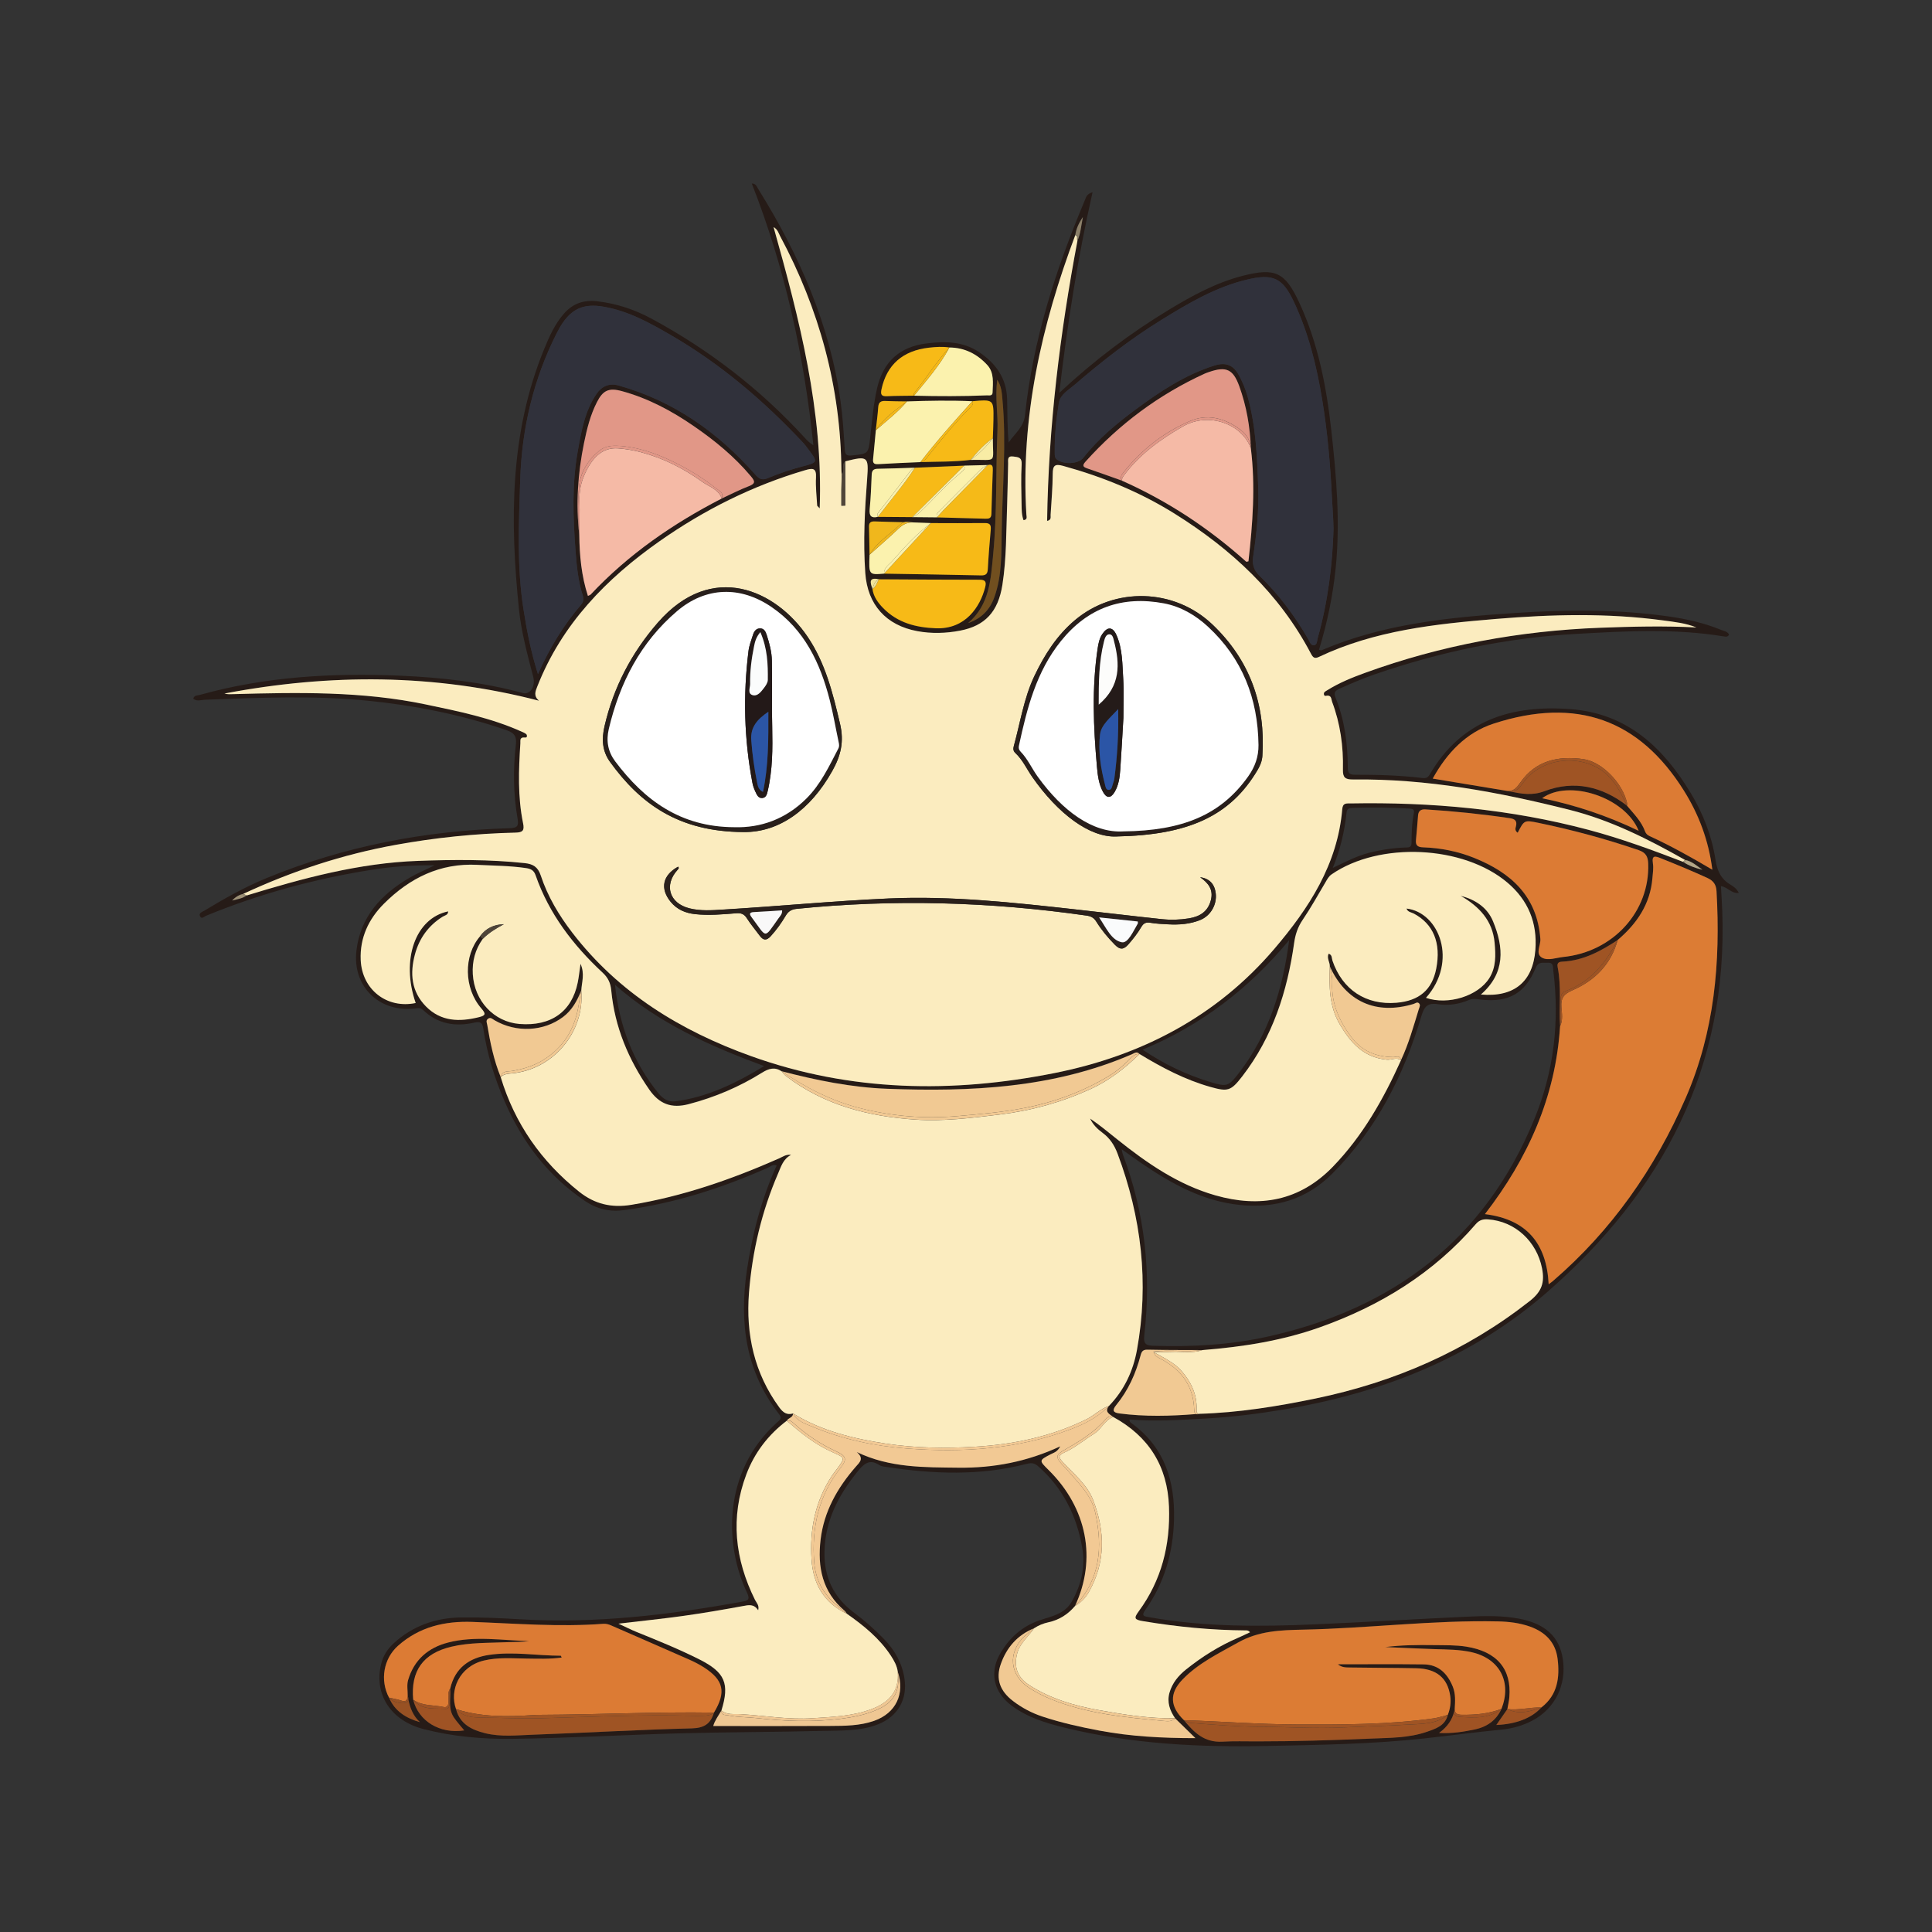 <?xml version="1.0" encoding="utf-8"?>
<!-- Generator: Adobe Illustrator 24.3.0, SVG Export Plug-In . SVG Version: 6.00 Build 0)  -->
<svg version="1.1" id="Layer_1" xmlns="http://www.w3.org/2000/svg" xmlns:xlink="http://www.w3.org/1999/xlink" x="0px" y="0px"
	 viewBox="0 0 720 720" style="enable-background:new 0 0 720 720;" xml:space="preserve">
<rect x="0" y="0" width="720" height="720" fill="#333333" stroke="none"/>
<style type="text/css">
	.st0{fill:#261B17;}
	.st1{fill:#FBECBF;}
	.st2{fill:#DC7C34;}
	.st3{fill:#30313B;}
	.st4{fill:#DC7B34;}
	.st5{fill:#F5BAA6;}
	.st6{fill:#F2C994;}
	.st7{fill:#E19787;}
	.st8{fill:#F1C993;}
	.st9{fill:#F7BA17;}
	.st10{fill:#9F5424;}
	.st11{fill:#FBF2AE;}
	.st12{fill:#EFC793;}
	.st13{fill:#714F1F;}
	.st14{fill:#F5BA18;}
	.st15{fill:#DB7C33;}
	.st16{fill:#FAF1AD;}
	.st17{fill:#FBF1AD;}
	.st18{fill:#9F5324;}
	.st19{fill:#F0B71C;}
	.st20{fill:#F5B919;}
	.st21{fill:#985123;}
	.st22{fill:#F8ECA5;}
	.st23{fill:#504539;}
	.st24{fill:#B4A787;}
	.st25{fill:#8C8069;}
	.st26{fill:#F2E499;}
	.st27{fill:#9E9176;}
	.st28{fill:#2A201B;}
	.st29{fill:#281E1B;}
	.st30{fill:#281F1B;}
	.st31{fill:#FAFBFC;}
	.st32{fill:#F9F8F8;}
	.st33{fill:#FFFFFF;}
	.st34{fill:#241B19;}
	.st35{fill:#231918;}
	.st36{fill:#2B55A6;}
	.st37{fill:#FCFCFB;}
	.st38{fill:#2B55A5;}
	.st39{fill:#FBFCFC;}
</style>
<g>
	<path class="st0" d="M430.01,503.95c-0.01-0.04-0.02-0.07-0.03-0.11c-0.06,0-0.11,0-0.17,0
		C429.88,503.88,429.94,503.91,430.01,503.95z"/>
	<polygon class="st0" points="295.55,526.76 295.55,526.76 295.55,526.76 	"/>
	<path class="st0" d="M648,332.75c-0.81-1.59-1.99-2.42-3.14-3.09c-3.54-2.06-4.93-5.25-5.52-9.1c-1.38-8.96-4.62-17.34-9.26-25.02
		c-10.22-16.91-23.63-29.63-44.61-31.25c-22.06-1.71-40.8,3.98-52.66,24.36c-0.74,1.28-1.55,1.43-2.82,1.28
		c-8.32-0.99-16.68-1.23-25.05-1.2c-2.24,0.01-2.66-0.76-2.66-2.81c-0.04-8.89-1.2-17.62-4.56-25.92c-0.78-1.92-0.17-2.6,1.5-3.35
		c4.24-1.9,8.49-3.75,12.89-5.27c24.29-8.4,49.22-13.65,74.89-15.12c18.55-1.06,37.13-2.13,55.62,0.95
		c0.69,0.12,1.42,0.13,1.73-0.76c-0.61-1.17-1.88-1.26-2.91-1.69c-6.27-2.58-12.82-4.06-19.51-5.02
		c-19.08-2.74-38.24-2.56-57.39-1.29c-24.6,1.62-49.11,4.03-72.13,13.93c-0.15,0.06-0.4-0.1-0.86-0.23
		c3.06-9.99,5.19-20.16,6.23-30.56c1.71-17.11,0.26-34.13-1.63-51.11c-1.83-16.44-4.94-32.62-11.99-47.77
		c-5.24-11.26-8.89-13-20.87-9.97c-10.02,2.54-18.99,7.44-27.75,12.75c-14.33,8.69-27.67,18.71-40.78,30.93
		c3.01-25.67,6.84-50.17,12.4-74.77c-2.26,0.61-2.47,2.03-2.93,3.13c-10.82,25.68-19.31,52.03-22.23,79.9
		c-0.48,4.56-3.85,6.87-6.1,10.22c-0.55-5.53-0.43-10.88-0.58-16.21c-0.22-7.74-4.22-13.31-10.48-17.49
		c-6.01-4.01-12.68-4.06-19.49-3.22c-10.09,1.24-16.21,6.84-18.48,16.69c-1.38,6.02-1.88,12.16-2.56,18.27
		c-0.7,6.24-0.68,6.15-6.89,6.8c-2.09,0.22-2.49-0.44-2.61-2.35c-0.38-5.91-0.73-11.84-1.54-17.69
		c-4.01-28.83-15.46-54.82-30.73-79.31c-0.51-0.82-0.8-2.01-2.38-2.01c12.36,31.46,19.49,64.06,22.96,97.56
		c-1.36-0.82-2.3-1.78-3.21-2.78c-16.54-18.1-35.67-32.85-57.24-44.47c-6.32-3.4-12.97-5.58-20.12-6.41
		c-5.02-0.58-9.1,0.82-12.44,4.67c-3.34,3.85-5.37,8.4-7.27,13.02c-12.92,31.41-12.81,64.12-9.44,97.1
		c0.88,8.55,3.17,16.88,5.33,25.2c0.92,3.54-1.19,6.73-3.85,6.01c-15-4.06-30.32-5.81-45.79-6.47c-25.2-1.07-50.16,0.32-74.6,7.16
		c-0.9,0.25-2.13,0.04-2.47,1.44c1.4,1.1,2.93,0.42,4.36,0.36c20.2-0.73,40.42-1.66,60.59,0.36c17.61,1.76,34.9,5.17,51.69,10.95
		c2.85,0.98,3.97,2.19,3.59,5.42c-1.07,9.15-0.96,18.34,0.61,27.43c0.49,2.86,0.07,3.64-3.02,3.73
		c-31.28,0.91-61.59,6.66-90.61,18.63c-8.08,3.33-15.66,7.6-23.11,12.12c-0.73,0.44-2.06,0.79-1.63,1.92
		c0.56,1.44,1.57,0.26,2.29-0.04c19.74-8.13,40.21-13.69,61.26-17.07c7.6-1.22,15.29-1.85,23.93-1.73
		c-3.71,1.82-6.68,3.06-9.43,4.68c-10.48,6.16-18.23,14.46-19.71,27.1c-1.55,13.26,8.36,23.04,21.63,21.59
		c1.14-0.13,2.19-0.44,3.23,0.56c5.45,5.2,11.99,6.3,19.09,4.68c2.18-0.5,3-0.07,3.34,2.28c1.4,9.47,4.22,18.59,8.04,27.33
		c6.54,14.99,16.14,27.6,29.84,36.86c4.44,3.01,9.21,4.12,14.55,3.41c18.7-2.48,36.42-8.2,53.61-15.79c0.95-0.42,1.8-1.42,3.28-0.84
		c-5.75,12.6-9.12,25.71-11.12,39.22c-2.86,19.38-0.4,37.54,12,53.44c1.25,1.6,0.31,2.16-0.64,3.01
		c-20.82,18.71-19.48,46.31-11.35,63.38c1.38,2.91,0.36,3.11-1.95,3.53c-27.27,4.95-54.67,8.19-82.48,6.54
		c-7.3-0.43-14.63-0.78-21.94-0.69c-9.47,0.11-18.02,3.04-25.16,9.55c-2.39,2.18-4.04,4.74-4.79,7.9
		c-2.71,11.33,3.72,21.04,15.87,24.16c10.82,2.78,21.91,3.76,32.95,3.63c20.79-0.25,41.56-1.49,62.34-2.05
		c17.88-0.48,35.78-0.46,53.67-0.92c6.81-0.18,13.74,0.15,20.31-2.42c7.4-2.9,11.13-9.32,9.9-17.17c-0.9-5.71-3.61-10.51-7.58-14.6
		c-3.48-3.59-7.23-6.89-11.24-9.89c-7.52-5.62-11.13-13.11-10.98-22.53c0.19-11.51,5.09-21,12.1-29.73c2.33-2.9,4.45-5.32,8.45-2.67
		c0.73,0.48,1.77,0.54,2.69,0.68c17.36,2.63,34.68,3.32,51.88-1.12c1.67-0.43,2.92-0.56,4.4,0.74c9.35,8.17,14.53,18.62,16.57,30.63
		c1.18,6.94-0.38,13.6-3.86,19.8c-2.72,4.85-7.73,5.58-12.28,7.16c-6.22,2.16-10.78,6.27-14.16,11.79
		c-4.47,7.29-2.9,14.81,3.97,19.93c5.92,4.42,12.79,6.49,19.81,8.22c24.68,6.05,49.85,7.33,75.09,6.81
		c19.71-0.4,39.41-0.67,59.12-2.84c9.49-1.04,19.01-2.33,28.54-3.26c4.08-0.4,7.98-1.49,11.62-3.43
		c8.33-4.45,12.67-13.27,11.23-22.84c-1.25-8.27-6.43-13.22-16.4-15.09c-6.3-1.18-12.74-1.02-19.11-0.73
		c-18.8,0.87-37.58,2.01-56.38,2.84c-20.8,0.91-41.58,1.05-62.2-2.63c-1.92-0.34-3.17-0.37-1.49-2.75
		c7.14-10.08,10.37-21.46,10.68-33.7c0.36-14.2-3.45-26.65-15.41-35.55c-0.52-0.39-1.28-0.68-1.19-1.69c9.5,0.79,19,0.16,28.48-0.37
		c9.52-0.53,18.97-1.69,28.37-3.25c36.67-6.08,70.28-18.99,98.69-43.74c43.17-37.61,67.56-83.81,65.37-142.24
		c-0.11-3.03-0.32-6.06-0.49-9.16C643.93,330.6,645.27,333.11,648,332.75z M556.6,269.68c31.04-10.12,54.38-1.44,70.91,24.88
		c5.57,8.87,9.26,18.58,10.65,29.55c-7.89-4.66-15.47-8.91-23.38-12.53c-0.77-0.35-1.38-0.89-1.67-1.69
		c-1.39-3.82-4.22-6.62-6.76-9.63c0,0,0,0,0,0c-9.28-7.21-19.75-9.59-30.7-5.44c-4.67,1.77-8.61,1-12.8,0.15
		c-0.36-0.03-0.73-0.1-1.14-0.23c-9.12-1.51-18.23-3.02-27.75-4.6C539.28,280.53,546.45,272.98,556.6,269.68z M610.68,309.62
		c-11.86-5.69-23.58-9.58-35.98-12.14C584.62,290.2,605.71,297.12,610.68,309.62z M400.44,143.42
		c10.26-8.83,20.92-17.16,32.47-24.26c10.07-6.2,20.23-12.22,31.92-14.98c9.59-2.26,13.15-0.66,17.37,8.34
		c5.45,11.6,8.49,23.91,10.55,36.5c1.98,12.09,3.03,24.25,3.62,36.49c0.17,3.45,0.5,6.91,0.59,11.65
		c-0.36,12.97-2.04,27.03-5.93,40.78c-0.26,0.91-0.12,2.44-1.41,2.53c-1.14,0.08-1.51-1.25-2.02-2.15
		c-5.05-8.77-11.08-16.82-18.34-23.86c-2.27-2.2-2.63-4.55-2.22-7.22c1.28-8.47,2.14-17.02,1.85-25.53
		c-0.39-11.39-0.83-22.84-3.96-33.96c-0.76-2.71-1.83-5.24-3.12-7.7c-2.09-4-4.92-5.18-9.24-3.82
		c-10.88,3.43-20.23,9.62-29.27,16.32c-7.17,5.31-14.03,10.97-19.59,18.07c-1.87,2.39-7.36,2.56-9.84,0.62
		c-0.9-0.7-0.8-1.6-0.81-2.51c-0.08-6.26,0.54-12.48,1.54-18.62C395.11,147.04,398.21,145.34,400.44,143.42z M465.26,209.19
		c-0.44,0.08-0.75,0.22-0.84,0.13c-13.9-12.47-29.3-22.63-46.38-30.22c-4.25-1.51-8.5-3.05-12.77-4.5c-1.6-0.54-2.09-1.04-0.74-2.54
		c12.57-13.99,27.32-25,44.45-32.82c0.53-0.24,1.08-0.42,1.63-0.61c6.34-2.17,8.93-1.06,11.22,5.28c2.7,7.45,4.04,15.21,4.33,23.13
		C467.92,181.16,466.83,195.2,465.26,209.19z M371.65,141.53c1.61,2.48,1.7,4.89,1.93,7.32c1.54,16.45-0.04,32.89-0.27,49.32
		c-0.12,8.11,0.1,16.44-2.73,24.36c-1.71,4.8-4.88,7.97-9.79,9.68c8.01-6.82,8.45-16.24,9.35-25.67
		c1.47-15.38,0.94-30.79,1.59-46.17C371.98,154.22,370.78,148.15,371.65,141.53z M325.13,219.47c-0.82-2.27-1.52-4.47,2.39-3.59
		c12.53,0.07,25.06,0.18,37.6,0.16c2.31,0,2.46,1.03,2.01,2.8c-1.82,7.26-7.34,15.72-18.39,15.29c-7.49-0.3-14.22-2.02-19.6-7.51
		C327.18,224.62,325.54,222.38,325.13,219.47C325.13,219.47,325.13,219.47,325.13,219.47C325.13,219.47,325.13,219.47,325.13,219.47
		z M328.52,145.02c1.97-9.05,7.88-14.34,17.68-15.44c2.52-0.28,5.07-0.48,7.61-0.06c5.69,0.03,10.37,2.44,14.11,6.51
		c2.65,2.89,2.11,6.69,1.99,10.26c-0.05,1.4-1.29,1.03-2.15,1.07c-9.04,0.37-18.09,0.35-27.13,0.12c-3.35,0.05-6.71,0.02-10.06,0.19
		C328.44,147.75,328.09,147.03,328.52,145.02z M325.38,170.97c0.37-3.54,0.68-7.09,1.01-10.63c0,0,0,0,0,0
		c0.31-2.88,0.7-5.75,0.91-8.63c0.13-1.82,0.98-2.36,2.69-2.27c2.66,0.13,5.33,0.12,8,0.16c8.13-0.29,16.26-0.43,24.39-0.07v0v0
		c7.93-0.7,7.94-0.7,7.84,6.91c-0.03,2.29-0.14,4.57-0.22,6.86c0,0,0,0,0,0l0,0c-0.03,9.76,1.88,7.89-8.28,8.09
		c-6.21,0.79-12.47,0.63-18.71,0.83c-5.27,0.24-10.55,0.43-15.82,0.76C325.53,173.08,325.23,172.38,325.38,170.97z M324.11,189.74
		c0.41-4.25,0.57-8.52,0.75-12.79c0.06-1.57,0.61-2.24,2.26-2.26c4.61-0.06,9.22-0.26,13.84-0.41c6.13-0.25,12.26-0.5,18.38-0.76
		c0,0,0,0,0,0c0,0,0,0,0,0c2.93-0.08,5.85-0.16,8.78-0.23c1.77-0.51,1.91,0.56,1.87,1.89c-0.19,5.43-0.41,10.87-0.52,16.3
		c-0.04,1.66-0.93,1.85-2.24,1.81c-6.01-0.18-12.02-0.33-18.03-0.5c0,0,0,0,0,0s0,0,0,0c-3.07-0.03-6.13-0.06-9.2-0.09c0,0,0,0,0,0
		c0,0,0,0,0,0c-4.28-0.03-8.57-0.07-12.85-0.1v0c0,0,0,0,0,0C324.68,193.19,323.87,192.28,324.11,189.74z M325.93,194.32
		c3.63,0.13,7.27,0.21,10.9,0.29c1.01-0.28,2.23-0.01,3.32,0.08c2.24,0.08,4.49,0.17,6.73,0.25c6.73,0.01,13.45,0.07,20.18-0.01
		c1.99-0.02,2.29,0.88,2.14,2.56c-0.42,4.85-0.81,9.71-1.08,14.57c-0.1,1.75-0.67,2.41-2.49,2.37c-12.06-0.27-24.13-0.44-36.19-0.65
		c0,0,0,0,0,0c-5.68,0.48-5.68,0.48-5.4-7.06c-0.06-3.47-0.1-6.95-0.2-10.42C323.81,194.8,324.45,194.27,325.93,194.32z
		 M195.08,227.03c-2.51-16.02-1.72-32.18-1.22-48.24c0.59-19.08,4.93-37.52,13.65-54.72c0.68-1.34,1.43-2.66,2.28-3.89
		c3.85-5.55,8.41-7.05,15.1-5.9c9.37,1.6,17.4,6.11,25.42,10.77c18.38,10.68,34.33,24.33,48.83,39.76c0.79,0.84,1.48,1.78,2.17,2.7
		c3.5,4.63,3.5,4.78-2.01,6.23c-4.49,1.18-8.88,2.61-13.14,4.43c-2.02,0.86-3.18,0.41-4.69-1.31c-13.9-15.79-30.53-27.5-51.01-33.23
		c-3.42-0.96-6.23,0.31-8.16,3.14c-4.36,6.39-5.64,13.88-6.97,21.25c-2.23,12.38-1.78,24.86-0.84,37.35
		c0.43,5.66,0.96,11.26,2.73,16.68c0.36,1.12,0.23,2.25-0.64,3.26c-6.45,7.51-11.63,15.83-16.11,25.89
		C197.77,242.63,196.31,234.86,195.08,227.03z M279.07,181.17c-3.46,1.31-6.75,3.05-10.11,4.6c-18.18,9.35-34.8,20.82-48.86,35.8
		c-0.14,0.15-0.4,0.2-1.01,0.5c-2.42-7.47-3.12-15.08-3.22-22.78c-1.29-11.5-0.54-22.9,1.78-34.22c1.07-5.24,2.35-10.41,4.81-15.22
		c2.25-4.4,4.41-5.45,9.37-4.09c9.74,2.67,18.53,7.37,26.78,13.06c7.75,5.35,15.02,11.28,21.14,18.54
		C281.26,179.16,281.82,180.13,279.07,181.17z M155.87,320.82c-22.03,0.78-43.05,6.5-63.94,12.89c-1.5,1.11-3.28,1.33-5.43,1.89
		c1.39-1.45,2.67-2.12,4.13-2.48c18.16-8.48,37.06-14.69,56.8-18.27c14.77-2.68,29.67-4.21,44.67-4.56
		c2.71-0.06,3.36-0.81,2.81-3.48c-2.03-9.88-1.65-19.87-1.01-29.86c0.05-0.75-0.25-1.76,0.78-2.07c0.66-0.2,1.92,0.47,1.63-0.92
		c-0.12-0.55-1.21-0.97-1.93-1.3c-11.43-5.14-23.62-7.59-35.78-10.14c-23.65-4.95-47.57-4.5-71.51-3.84
		c-1.16,0.03-2.31,0.13-3.47-0.23c39.14-7.41,78.15-7.44,117.2,2.68c-2.07-1.8-1.34-3.45-0.6-5.33
		c9.12-23.16,25.66-40.14,45.57-54.12c16.64-11.68,34.66-20.7,54.25-26.46c2.82-0.83,4.22-0.85,4.03,2.76
		c-0.19,3.46,0.25,6.95,0.44,10.43c0.01,0.16,0.26,0.3,0.94,1.04c1.31-36.39-7.57-70.5-17.19-104.82c1.57,0.91,1.84,2.22,2.41,3.29
		c14.62,27.31,22.62,56.36,22.87,87.44c0,0.46,0.08,0.92,0.11,1.39c1.45-1.34-0.28-3.55,1.34-4.84c8.42-2.12,8.78-1.81,8.14,6.52
		c-0.89,11.7-1.52,23.41-0.69,35.14c0.83,11.76,7.73,19.48,19.4,21.63c5.32,0.98,10.66,0.83,15.93-0.19
		c9.3-1.79,14.18-7.02,15.76-17.05c1.56-9.89,1.4-19.91,1.77-29.88c0.19-5.11,0.23-10.22,0.37-15.32c0.03-1.29-0.46-2.97,1.97-2.64
		c1.81,0.25,3.22,0.26,3.07,2.92c-0.28,4.98-0.11,9.98-0.03,14.97c0.03,1.95,0.03,3.93,0.73,5.83c1.56-0.16,1.1-1.32,1.06-2.09
		c-2.17-36.17,5.61-70.6,18.25-104.18c0.3-2.15,1.07-4.09,2.8-6.68c-0.67,3.58-0.89,6.29-2.01,8.81
		c-6.51,34.48-10.79,69.19-11.31,104.41c1.68-0.31,1.25-1.47,1.3-2.27c0.33-5.1,0.76-10.2,0.79-15.31c0.02-3.04,0.81-3.76,3.83-2.93
		c14.65,4.03,28.59,9.7,41.49,17.75c21.25,13.25,39.13,29.82,50.93,52.27c0.72,1.38,1.33,1.95,2.91,1.2
		c20.89-9.92,43.45-12.3,66.03-14.17c20.74-1.72,41.53-2.25,62.26,0.54c4.2,0.57,8.44,1,12.44,2.64
		c-11.97-0.64-23.91-0.34-35.86,0.11c-30.05,1.13-59.28,6.51-87.57,16.78c-4.91,1.78-9.76,3.74-14.21,6.54
		c-0.56,0.35-1.35,0.63-1.18,1.51c0.17,0.88,0.86,0.43,1.39,0.45c1.49,0.05,1.32,1.42,1.65,2.28c3.07,8.15,4.25,16.64,4.04,25.3
		c-0.07,2.94,0.85,3.71,3.72,3.68c27.52-0.34,54.33,4.66,80.85,11.34c15.26,3.84,29.27,10.91,42.91,18.64
		c2.58,0.44,4.42,2.25,6.5,3.65c-2.57-0.59-5.02-1.45-7.23-2.94c-11.57-4.45-23.2-8.72-35.19-11.91
		c-29.07-7.74-58.71-10.4-88.7-9.86c-1.46,0.03-2.91-0.29-3.11,2.12c-1.73,20.59-12.42,36.96-25.3,52.07
		c-21.61,25.34-49.78,39.89-81.88,46.29c-38.05,7.59-76.03,7.01-113.07-6.28c-26.29-9.44-49.43-23.54-66.72-46.07
		c-4.99-6.5-9.15-13.49-11.72-21.26c-1.07-3.23-2.9-4.29-5.98-4.62C182.34,320.25,169.12,320.35,155.87,320.82z M418.42,430.14
		c-0.15-0.4-0.2-0.85-0.43-1.88c2.78,1.97,5.08,3.65,7.42,5.25c11.13,7.59,22.76,14.07,36.47,15.52
		c13.32,1.41,25.08-2.04,34.7-11.72c16.37-16.48,26.55-36.49,33.08-58.5c1.06-3.56,2.24-5.21,6.23-4.58
		c3.92,0.63,7.91-0.02,11.61-1.59c1.53-0.65,2.95-0.29,4.43-0.12c10.27,1.15,16.44-2.28,20.36-11.8c1.06-2.57,2.79-1.79,4.49-1.93
		c2.27-0.19,1.93,1.71,2.08,2.89c2.39,19.05,0.26,37.54-7.04,55.35c-18.43,44.95-52.64,70.68-99.26,81.06
		c-14,3.12-28.28,3.91-42.61,3.44c-2.62-0.09-3.92-0.44-3.51-3.93C429.13,474.53,426.66,451.97,418.42,430.14z M574.71,356.91
		c-2.68-1.44-0.49-4.61-0.67-6.98c-1.17-15.94-10.96-24.71-24.66-30.23c-6.05-2.44-12.46-3.72-19.01-3.94
		c-2.15-0.07-2.91-0.77-2.68-2.86c0.32-3,0.5-6.01,0.77-9.02c0.15-1.68,1.01-2.37,2.78-2.26c10.54,0.66,21.04,1.74,31.49,3.29
		c1.82,0.27,2.74,1.04,2.21,3.03c-0.19,0.72-0.5,1.61,0.65,2.37c2.42-4.71,2.44-4.77,7.76-3.67c12.63,2.61,25.05,5.97,37.26,10.14
		c2.72,0.93,3.53,2.4,3.62,5.04c0.64,17.81-13.02,32.91-31.64,34.78C579.95,356.89,576.94,358.12,574.71,356.91z M526.9,303.04
		c-0.75,3.65-0.83,7.37-0.86,11.08c-0.01,1.14-0.46,1.67-1.64,1.7c-4.77,0.13-9.46,0.81-14.09,1.97c-4.59,1.15-8.76,3.34-13.63,5.66
		c2.9-7.05,4.4-13.77,5.15-20.67c0.15-1.4,0.92-1.66,2.09-1.7c7.19-0.29,14.37-0.15,21.55,0.27
		C526.63,301.43,527.16,301.78,526.9,303.04z M480.44,350.34c-2.34,18.04-7.51,34.95-18.74,49.55c-3.84,4.99-4.49,5.23-10.57,3.38
		c-8.81-2.68-17.07-6.52-25.32-12.09C447.74,382.06,465.6,368.29,480.44,350.34z M284.79,397.3c-10.57,6.4-21.07,11.54-33.02,13.12
		c-2.71,0.36-4.74-0.96-6.34-2.93C236,395.9,230.86,382.59,229.18,367C245.64,381.46,264.65,389.83,284.79,397.3z M257.78,644.12
		c-19.78,0.49-39.54,1.66-59.31,2.37c-5.88,0.21-11.85,0.87-17.66-0.56c-4.99-1.23-9.42-3.37-10.87-8.99
		c-2.55-6.99,1.21-15.89,10.33-18.09c5.27-1.27,10.61-0.8,15.93-0.74c4.35,0.05,8.71,0.23,13.11-0.38
		c-0.18-0.36-0.27-0.68-0.36-0.68c-8.9-0.02-17.8-1.63-26.7-0.31c-7.41,1.1-12.68,4.85-14.48,12.53c0.26,3.63-0.89,7.47,1.37,10.8
		c1.14,1.68,2.53,3.18,3.85,4.81c-9.08,1.4-17.05-3.44-19.02-11.44c-0.97-10.73,3.65-17.23,14.17-19.74
		c6.93-1.65,14.04-1.39,21.09-1.7c2.64-0.11,5.29-0.02,7.93-0.41c-10.05-0.24-20.15-2.02-30.13,0.53
		c-7.49,1.92-12.74,6.48-14.96,14.01c-0.53,1.82-0.13,3.9-0.15,5.87c0.17,0.49,0.24,0.91,0.23,1.26c0.64,3.19,1.75,6.17,4.34,8.54
		c-5.15-1.48-9.35-4.03-11.53-9.14c-3.46-6.55-2.01-14.56,3.34-19.32c7.95-7.09,17.49-9.28,27.76-8.9
		c16.22,0.59,32.42,1.93,48.66,0.71c1.09-0.08,2.04,0.18,3.02,0.6c9.66,4.24,19.34,8.43,29,12.69c1.9,0.84,3.78,1.79,5.53,2.91
		c7.44,4.77,8.41,9.24,3.78,16.89C264.84,642.38,262.48,644,257.78,644.12z M485.58,607.3c24.24-0.49,48.38-3.6,72.67-3.08
		c4.09,0.09,8.09,0.56,11.96,1.94c5.74,2.04,9.54,5.91,10.28,12c0.85,6.89,0.05,13.48-6.07,18.15c0,0,0,0,0,0
		c-3.49,3.91-9.37,6.24-16.79,6.54c1.46-2.09,2.8-4.01,4.14-5.93c0.25-1.48,0.62-2.95,0.74-4.45c0.87-10.44-4.59-17.01-16.04-18.83
		c-3.98-0.63-8.1-0.51-12.15-0.57c-6.01-0.08-12.02-0.02-18.05,0.73c6.07,0.26,12.15,0.56,18.22,0.76c4.75,0.16,9.52,0.1,14.19,1.21
		c10.31,2.45,14.79,11.14,10.89,21.07c-1.99,4.37-5.53,6.76-10.1,7.69c-4.03,0.82-8.08,1.52-13.17,1.28
		c3.24-2.38,4.93-4.99,5.65-8.09c0.03-0.28,0.08-0.57,0.19-0.89c0.16-2.78,0.38-5.55-0.7-8.24c-1.98-4.93-5.29-8.28-10.86-8.35
		c-10.53-0.13-21.06-0.04-32-0.04c1.52,1.25,3.1,1.17,4.54,1.2c8.24,0.14,16.48,0.11,24.71,0.28c7.49,0.16,11.64,3.59,12.63,10.28
		c0.36,2.42,0.01,4.82-0.9,7.11v0c-1,4.02-4.41,5.1-7.71,6.25c-6.8,2.37-13.95,2.27-20.98,2.57c-14.15,0.61-28.31,1.04-42.48,1.04
		c-4.27,0-8.6-0.14-12.81,0.1c-6.82,0.39-10.63-3.47-14.36-8.01c-5.21-5.06-5.53-9.95-0.53-15.15c5.88-6.11,13.45-9.72,20.75-13.83
		C469.12,607.76,477.23,607.47,485.58,607.3z M435.66,561.5c0.52,14.28-2.77,27.41-11.32,39.04c-1.88,2.56-1.54,3.07,1.68,3.61
		c12.74,2.13,25.56,3.37,38.48,3.45c0.4,0,0.81,0.07,1.36,0.69c-1.52,0.71-3.03,1.45-4.57,2.11c-6.99,3-13.36,7.01-19.28,11.76
		c-2.86,2.29-5.15,5.06-6.17,8.66c-1,3.52,0.12,6.63,2.1,9.52c2.53,2.47,5.06,4.93,7.58,7.4c-12.26-0.01-24.1-0.62-35.8-2.81
		c-7.17-1.34-14.29-2.94-21.24-5.24c-4-1.32-7.67-3.27-11-5.83c-4.79-3.69-6.49-8.16-4.49-13.78c2.16-6.08,6.16-10.79,12.37-13.27
		c1.65-1.1,3.49-1.84,5.4-2.25c4.02-0.87,7.23-2.96,9.86-6.04c8.19-17.5,4.51-36.5-9.81-50.66c-3.67-3.63-3.66-3.6,0.78-5.92
		c1.08-0.57,2.45-0.81,3.53-2.93c-12.43,5.76-24.86,8.09-37.79,7.95c-12.83-0.14-25.71,0.11-38.03-5.83
		c2.84,2.44,1.04,3.84-0.39,5.49c-6.84,7.85-11.86,16.66-13.1,27.19c-1.2,10.2,0.67,19.45,8.96,26.49c0.34,0.29,0.56,0.73,0.83,1.09
		c6.23,4.38,12.12,9.13,16.36,15.59c1.19,1.82,2.29,3.73,2.58,5.96v0c0,0,0,0,0,0c2.79,8.22-0.67,15.47-8.75,18.33
		c-5.35,1.89-10.93,1.89-16.48,1.92c-14.47,0.08-28.94,0.03-43.52,0.03c0.47-1.86,1.85-3.78,3.04-5.79
		c3.09-9.99,1.4-14.18-8.13-18.99c-7.67-3.87-15.63-7.09-23.59-10.31c-2.01-0.81-3.95-1.81-6.66-3.06
		c8.67-1.03,16.55-1.83,24.38-2.92c7.35-1.03,14.67-2.29,21.97-3.63c2.18-0.4,4.15-0.87,5.72,1.57c0.5-1.88-0.63-2.78-1.16-3.84
		c-7.54-15.16-9.29-30.78-3.25-46.81c3.04-8.07,8.17-14.77,15.09-20.01c0.58-1.07,2.34-1.11,2.32-2.69
		c-2.32,0.67-3.71-0.35-5.08-2.23c-9.37-12.81-12.55-27.33-11.34-42.81c1.2-15.35,4.71-30.25,10.85-44.45
		c1.12-2.6,1.91-5.43,4.83-6.91c-1.82-0.33-3.12,0.71-4.51,1.32c-17.68,7.8-35.8,14.11-54.97,17.27
		c-7.44,1.23-13.71-0.26-19.51-4.89c-14.11-11.25-23.98-25.37-29.22-42.68l0,0c-2.57-6.25-3.91-12.82-5.02-19.45
		c-0.13-0.76-0.58-1.6,0.25-2.24c1.01-0.77,1.69,0.07,2.47,0.52c8.12,4.74,18.34,4.2,25.54-1.23c3.39-2.56,5.27-6.08,6.79-9.88
		c0.16-3.11,1.37-6.24-0.28-9.97c-0.41,2.78-0.62,4.93-1.05,7.02c-2.21,10.84-9.97,16.33-21.66,15.4
		c-9.56-0.75-16.86-8.59-17.44-18.56c-0.28-4.83,0.89-9.18,3.69-13.11c-0.33-0.33-0.66-0.67-0.99-1
		c-6.19,7.17-6.07,19.35,0.52,26.91c1.79,2.06,1.48,2.63-0.9,3.22c-7.25,1.8-14.17,1.72-19.79-4.01
		c-5.44-5.54-6.02-12.29-4.07-19.46c1.63-5.97,5.02-10.65,10.29-13.96c0.78-0.49,2.07-0.59,2.07-1.99
		c-12.23,2.52-17.69,18-12.1,34.15c-10.7,2.25-20-4.96-20.49-16c-0.37-8.29,2.94-15.3,8.63-20.98c9.56-9.56,20.91-15.25,34.87-14.51
		c6.03,0.32,12.07,0.33,18.06,1.2c1.68,0.24,2.93,0.71,3.6,2.64c5.01,14.39,14,26.1,25.02,36.36c2.01,1.87,2.93,3.84,3.19,6.57
		c1.28,13.61,6.39,25.77,14.15,36.96c3.75,5.41,8.27,7.13,14.66,5.46c9.76-2.54,18.9-6.42,27.41-11.75
		c2.51-1.57,4.71-2.19,7.27-0.51c12.93,3.36,25.99,6.04,39.37,6.54c31.15,1.17,61.97-0.22,91.18-12.86
		c0.89-0.39,1.84-1.21,2.83-0.12c8.36,5.07,16.95,9.61,26.44,12.28c6.5,1.83,7.61,1.52,11.82-3.92
		c11.36-14.67,16.81-31.66,19.36-49.74c0.45-3.17,1.36-5.94,3.19-8.63c3.06-4.51,5.7-9.3,8.49-13.99c0.65-1.09,1.18-2.18,2.31-2.96
		c17.81-12.28,49.09-10.85,65.53,3.12c7.71,6.55,11.16,14.97,10.38,25.05c-0.92,11.86-7.91,17.7-20.3,16.62
		c9.18-8,8.57-17.56,4.5-27.33c-2.12-5.1-6.58-8.04-12.04-9.46c6.88,3.99,11.9,9.18,12.65,17.53c0.41,4.58,0.59,9.06-1.98,13.16
		c-4.18,6.68-15.37,10.16-23.6,7.34c12.03-13.56,5-31.87-7.27-33.28c0.51,1.37,1.79,1.39,2.68,1.85
		c7.35,3.85,10.29,10.99,8.41,20.56c-1.54,7.87-6.34,11.99-14.79,12.7c-11.38,0.96-20.18-4.84-23.88-15.68
		c-0.31-0.9-0.06-2.19-1.43-2.6c-0.79,1.68,0.51,3.13,0.44,4.71c5.98,13.18,17.26,18.25,31.22,14.04c0.63-0.19,1.31-0.83,1.93-0.33
		c0.81,0.64,0.26,1.52,0.03,2.26c-1.97,6.42-3.77,12.91-6.64,19.01c-6.51,14.46-14.19,28.12-25.35,39.66
		c-12.44,12.86-27.31,15.42-43.82,10.72c-13.86-3.94-25.53-12.02-36.65-20.92c-3.29-2.63-6.52-5.32-10.04-7.7
		c1.03,2.27,2.76,3.94,4.64,5.32c2.74,2.02,4.41,4.62,5.58,7.74c8.93,23.76,11.79,48.15,7.23,73.19
		c-1.42,7.82-4.77,15.01-10.46,20.86c0,0,0,0,0,0s0,0,0,0c-1.72,2.24,0.26,3.03,1.6,4.08C428.09,535.28,435.11,546.36,435.66,561.5z
		 M570.07,484.87c-23.68,18.61-50.41,30.22-79.75,36.3c-14.35,2.98-28.75,5.3-43.42,5.72c-0.52,0.19-0.9,0.2-1.17,0.09
		c-9.54,0.77-19.07,1.01-28.6-0.24c-2.2-0.29-2.79-1.1-1.16-3.09c4.48-5.46,7.33-11.77,9.11-18.57c0.37-1.41,0.85-2.13,2.54-2.09
		c6.83,0.15,13.66,0.11,20.49,0.14c14.86-1.18,29.5-3.44,43.62-8.44c22.62-8.02,42.48-20.22,58.28-38.53
		c1.33-1.54,2.73-1.87,4.56-1.74c10.11,0.7,18.13,8.27,20.1,18.18C575.73,477.96,574.59,481.32,570.07,484.87z M628.21,409.18
		c-11.51,26.36-27.59,49.35-49.44,68.19c-0.34,0.29-0.71,0.55-1.63,1.26c-0.76-15.27-8.23-24.23-23.76-26.16
		c16.05-20.79,26.35-43.7,28.01-70.01c-0.43-7.37,0.56-14.8-0.91-22.11c-0.39-1.94,1.05-1.95,2-2c7.7-0.42,14.13-3.94,20.36-8.03
		c7.16-6.07,12.14-13.37,12.95-23c0.16-1.85,0.47-3.75,0.19-5.54c-0.49-3.18,0.88-2.76,2.93-1.94c5.82,2.32,11.6,4.72,17.31,7.32
		c2.33,1.06,3.34,2.51,3.48,4.96C641.2,358.61,638.98,384.5,628.21,409.18z"/>
	<path class="st1" d="M195.55,321.66c3.08,0.33,4.91,1.39,5.98,4.62c2.57,7.77,6.73,14.76,11.72,21.26
		c17.3,22.53,40.43,36.63,66.72,46.07c37.04,13.29,75.02,13.87,113.07,6.28c32.1-6.4,60.27-20.94,81.88-46.29
		c12.88-15.11,23.57-31.48,25.3-52.07c0.2-2.41,1.65-2.09,3.11-2.12c29.99-0.54,59.63,2.12,88.7,9.86
		c11.99,3.19,23.62,7.46,35.19,11.91c0.24-0.24,0.49-0.47,0.73-0.71c-13.65-7.73-27.65-14.8-42.91-18.64
		c-26.52-6.68-53.33-11.67-80.85-11.34c-2.87,0.03-3.79-0.74-3.72-3.68c0.21-8.66-0.97-17.15-4.04-25.3
		c-0.32-0.87-0.16-2.24-1.65-2.28c-0.53-0.01-1.21,0.44-1.39-0.45c-0.17-0.88,0.63-1.16,1.18-1.51c4.45-2.8,9.3-4.76,14.21-6.54
		c28.29-10.27,57.52-15.65,87.57-16.78c11.95-0.45,23.89-0.75,35.86-0.11c-4-1.64-8.24-2.08-12.44-2.64
		c-20.73-2.79-41.52-2.26-62.26-0.54c-22.58,1.87-45.14,4.26-66.03,14.17c-1.58,0.75-2.19,0.18-2.91-1.2
		c-11.8-22.46-29.69-39.02-50.93-52.27c-12.91-8.05-26.84-13.72-41.49-17.75c-3.03-0.83-3.81-0.11-3.83,2.93
		c-0.03,5.1-0.47,10.21-0.79,15.31c-0.05,0.8,0.38,1.96-1.3,2.27c0.52-35.22,4.8-69.93,11.31-104.41c-0.39-0.66,0.34-1.74-0.79-2.13
		c-12.64,33.58-20.42,68-18.25,104.18c0.05,0.77,0.5,1.93-1.06,2.09c-0.7-1.9-0.7-3.89-0.73-5.83c-0.08-4.99-0.25-10,0.03-14.97
		c0.15-2.66-1.26-2.67-3.07-2.92c-2.43-0.34-1.94,1.34-1.97,2.64c-0.14,5.11-0.18,10.22-0.37,15.32
		c-0.37,9.97-0.21,19.99-1.77,29.88c-1.58,10.03-6.46,15.26-15.76,17.05c-5.28,1.01-10.62,1.17-15.93,0.19
		c-11.67-2.15-18.56-9.87-19.4-21.63c-0.83-11.74-0.2-23.44,0.69-35.14c0.63-8.33,0.27-8.64-8.14-6.52c0,5.5,0,10.99,0,16.49
		c-0.48,0.01-0.97,0.03-1.45,0.04c0-1.93-0.02-3.86,0-5.79c0.02-1.97,0.07-3.94,0.11-5.91c-0.04-0.46-0.11-0.92-0.11-1.39
		c-0.26-31.07-8.25-60.12-22.87-87.44c-0.57-1.07-0.84-2.38-2.41-3.29c9.62,34.32,18.5,68.42,17.19,104.82
		c-0.68-0.74-0.93-0.89-0.94-1.04c-0.19-3.48-0.63-6.97-0.44-10.43c0.2-3.61-1.2-3.59-4.03-2.76
		c-19.59,5.76-37.61,14.78-54.25,26.46c-19.91,13.98-36.45,30.95-45.57,54.12c-0.74,1.88-1.47,3.53,0.6,5.33
		c-39.05-10.12-78.06-10.1-117.2-2.68c1.15,0.36,2.31,0.26,3.47,0.23c23.94-0.66,47.87-1.11,71.51,3.84
		c12.17,2.55,24.36,5,35.78,10.14c0.72,0.32,1.81,0.75,1.93,1.3c0.29,1.38-0.97,0.71-1.63,0.92c-1.03,0.32-0.73,1.32-0.78,2.07
		c-0.64,9.99-1.02,19.98,1.01,29.86c0.55,2.67-0.1,3.42-2.81,3.48c-15,0.35-29.9,1.88-44.67,4.56c-19.74,3.58-38.63,9.79-56.8,18.27
		c0.44,0.2,0.87,0.39,1.3,0.59c20.89-6.4,41.9-12.11,63.94-12.89C169.12,320.35,182.34,320.25,195.55,321.66z M377.81,278.04
		c2.41-8.71,3.71-17.73,7.62-26c3.76-7.95,8.39-15.24,15.2-20.96c14.79-12.43,36.95-11.9,51.18,1.63
		c13.97,13.3,19.89,29.85,18.63,49.04c-0.13,1.93-0.84,3.6-1.79,5.21c-10.14,17.16-25.77,24.23-52.44,24.76
		c-10.13,0.55-22.01-8.59-31.45-22.06c-2.12-3.03-3.63-6.5-6.41-9.07C377.57,279.85,377.55,279,377.81,278.04z M331.31,334.84
		c23.19-1.03,46.15,1.5,69.12,4.04c10.85,1.2,21.68,2.52,32.53,3.67c3.34,0.35,6.7,0.26,10.07-0.28c4.17-0.68,7.16-2.55,8.25-6.84
		c1-3.93-1.01-6.39-4.02-8.5c3.62,0.5,5.46,2.69,5.83,6.13c0.44,4.14-1.92,8.23-5.8,9.81c-3.83,1.56-7.89,1.83-11.98,1.61
		c-2.2-0.12-4.42-0.21-6.59-0.58c-1.63-0.28-2.55,0.15-3.38,1.57c-1.35,2.3-2.99,4.4-4.76,6.42c-1.75,2-3.09,2.23-5.08,0.21
		c-2.63-2.67-5-5.51-6.96-8.67c-0.89-1.43-1.98-1.97-3.62-2.21c-35.92-5.13-71.92-6.19-108.04-2.51c-1.98,0.2-3.12,0.96-4.09,2.61
		c-1.59,2.69-3.41,5.24-5.54,7.57c-1.64,1.8-2.84,1.57-4.15-0.22c-1.58-2.15-3.33-4.19-4.75-6.44c-1.02-1.62-2.16-2.01-4.01-1.87
		c-5.09,0.41-10.19,0.88-15.3,0.32c-3.59-0.39-6.72-1.7-9.08-4.57c-4.07-4.96-3.03-9.95,2.76-13.11c0.48,0.48,0.12,0.82-0.19,1.16
		c-5.19,5.71-3.08,12.51,4.46,14.37c4.13,1.02,8.31,0.72,12.48,0.47C290.08,337.75,310.65,335.76,331.31,334.84z M225.29,270.64
		c3.36-14.56,10.09-27.37,19.86-38.59c20.17-23.16,44.03-12.19,55.83,5.28c6.64,9.82,9.38,21,12.07,32.38
		c1.58,6.69,0.31,11.92-2.88,17.6c-8.17,14.59-19.91,22.94-33.06,22.78c-24.19-0.1-38.49-10.52-49.79-26.17
		C224.38,279.85,224.19,275.4,225.29,270.64z"/>
	<path class="st1" d="M295.55,526.76L295.55,526.76L295.55,526.76c10.66,6.55,22.48,9.4,34.69,11.25
		c10.95,1.66,21.97,1.79,32.92,1.16c14.47-0.84,28.61-3.77,41.78-10.28c2.9-1.44,5.2-3.87,8.31-4.92c0,0,0,0,0,0
		c5.69-5.85,9.04-13.04,10.46-20.86c4.56-25.03,1.69-49.43-7.23-73.19c-1.17-3.11-2.84-5.72-5.58-7.74
		c-1.88-1.38-3.61-3.05-4.64-5.32c3.52,2.38,6.76,5.07,10.04,7.7c11.12,8.9,22.78,16.97,36.65,20.92
		c16.5,4.7,31.38,2.14,43.82-10.72c11.15-11.54,18.84-25.21,25.35-39.66c-1.69-1.23-3.49-0.02-5.26-0.18
		c-8.73-0.82-13.58-6.36-17.64-13.32c-3.93-6.76-3.89-14.07-3.64-21.47c0.06-1.57-1.23-3.03-0.44-4.71c1.38,0.41,1.12,1.7,1.43,2.6
		c3.7,10.84,12.5,16.64,23.88,15.68c8.45-0.71,13.25-4.83,14.79-12.7c1.88-9.57-1.07-16.71-8.41-20.56
		c-0.88-0.46-2.16-0.49-2.68-1.85c12.27,1.41,19.3,19.72,7.27,33.28c8.22,2.83,19.41-0.66,23.6-7.34c2.57-4.11,2.39-8.59,1.98-13.16
		c-0.75-8.34-5.77-13.54-12.65-17.53c5.46,1.41,9.92,4.35,12.04,9.46c4.06,9.77,4.68,19.33-4.5,27.33
		c12.39,1.08,19.38-4.75,20.3-16.62c0.78-10.08-2.67-18.51-10.38-25.05c-16.44-13.96-47.72-15.39-65.53-3.12
		c-1.14,0.78-1.66,1.87-2.31,2.96c-2.78,4.69-5.43,9.49-8.49,13.99c-1.83,2.69-2.75,5.46-3.19,8.63c-2.55,18.08-8,35.06-19.36,49.74
		c-4.21,5.43-5.33,5.75-11.82,3.92c-9.48-2.67-18.08-7.21-26.44-12.28c-5.41,5.29-11.27,9.87-18.24,13.06
		c-10.81,4.94-22.04,8.06-33.86,9.5c-10.46,1.28-20.94,2.6-31.44,1.89c-17.43-1.17-33.99-5.37-48.22-16.24
		c-0.63-0.48-1.09-1.18-1.62-1.77c-2.56-1.68-4.77-1.05-7.27,0.51c-8.51,5.32-17.65,9.2-27.41,11.75
		c-6.4,1.67-10.92-0.05-14.66-5.46c-7.76-11.2-12.87-23.35-14.15-36.96c-0.26-2.73-1.18-4.69-3.19-6.57
		c-11.02-10.25-20.01-21.97-25.02-36.36c-0.67-1.93-1.93-2.39-3.6-2.64c-5.99-0.88-12.03-0.89-18.06-1.2
		c-13.96-0.73-25.31,4.95-34.87,14.51c-5.68,5.68-9,12.69-8.63,20.98c0.49,11.03,9.79,18.24,20.49,16
		c-5.59-16.15-0.12-31.63,12.1-34.15c0,1.39-1.29,1.5-2.07,1.99c-5.27,3.31-8.66,7.99-10.29,13.96c-1.95,7.17-1.37,13.92,4.07,19.46
		c5.62,5.72,12.54,5.81,19.79,4.01c2.38-0.59,2.69-1.17,0.9-3.22c-6.6-7.57-6.71-19.74-0.52-26.91c2.16-2.97,5.15-4.39,8.88-4.49
		c-2.87,1.53-5.61,3.19-7.89,5.49c-2.8,3.93-3.96,8.28-3.69,13.11c0.58,9.97,7.88,17.81,17.44,18.56
		c11.7,0.92,19.45-4.57,21.66-15.4c0.43-2.1,0.64-4.24,1.05-7.02c1.66,3.73,0.44,6.87,0.28,9.97c1.33,15.54-10.56,29.46-25.88,30.87
		c-1.39,0.13-3.02,0.2-4.15,1.4c5.24,17.3,15.11,31.42,29.22,42.68c5.81,4.63,12.08,6.12,19.51,4.89
		c19.17-3.16,37.29-9.47,54.97-17.27c1.39-0.61,2.69-1.65,4.51-1.32c-2.92,1.47-3.71,4.31-4.83,6.91
		c-6.13,14.2-9.64,29.1-10.85,44.45c-1.22,15.49,1.97,30,11.34,42.81C291.84,526.41,293.23,527.43,295.55,526.76L295.55,526.76
		L295.55,526.76z"/>
	<path class="st2" d="M636.23,327.16c-5.71-2.6-11.49-5.01-17.31-7.32c-2.05-0.82-3.42-1.23-2.93,1.94c0.28,1.8-0.04,3.7-0.19,5.54
		c-0.81,9.63-5.8,16.93-12.95,23c-2.45,9.03-8.46,15.07-16.75,18.68c-3.23,1.41-4.48,2.88-4.21,6.31c0.18,2.35,0.64,4.84-0.5,7.15
		l0,0c-1.66,26.31-11.96,49.22-28.01,70.01c15.53,1.93,23,10.88,23.76,26.16c0.93-0.71,1.29-0.97,1.63-1.26
		c21.85-18.84,37.93-41.83,49.44-68.19c10.77-24.68,13-50.57,11.49-77.06C639.56,329.66,638.55,328.22,636.23,327.16z"/>
	<path class="st3" d="M393.07,168.72c0.01,0.91-0.09,1.8,0.81,2.51c2.49,1.94,7.97,1.77,9.84-0.62
		c5.56-7.09,12.42-12.76,19.59-18.07c9.04-6.7,18.4-12.89,29.27-16.32c4.32-1.36,7.15-0.18,9.24,3.82c1.29,2.46,2.36,4.99,3.12,7.7
		c3.12,11.12,3.57,22.58,3.96,33.96c0.29,8.5-0.58,17.06-1.85,25.53c-0.4,2.67-0.05,5.01,2.22,7.22
		c7.26,7.03,13.29,15.09,18.34,23.86c0.52,0.9,0.89,2.22,2.02,2.15c1.29-0.09,1.16-1.62,1.41-2.53c3.88-13.75,5.56-27.81,5.93-40.78
		c-0.09-4.74-0.42-8.21-0.59-11.65c-0.59-12.23-1.64-24.4-3.62-36.49c-2.06-12.59-5.1-24.9-10.55-36.5
		c-4.23-8.99-7.78-10.59-17.37-8.34c-11.7,2.75-21.86,8.78-31.92,14.98c-11.55,7.11-22.21,15.43-32.47,24.26
		c-2.23,1.92-5.33,3.62-5.83,6.68C393.6,156.24,392.98,162.47,393.07,168.72z"/>
	<path class="st1" d="M302.43,581.09c-0.71-11.15,1.37-21.62,7.58-31.08c0.63-0.96,1.38-1.85,2.06-2.78
		c2.84-3.93,2.86-3.99-1.51-5.89c-6.55-2.85-12.04-7.22-17.33-11.89c-6.92,5.24-12.05,11.94-15.09,20.01
		c-6.04,16.03-4.29,31.64,3.25,46.81c0.53,1.06,1.65,1.97,1.16,3.84c-1.57-2.45-3.54-1.98-5.72-1.57c-7.3,1.34-14.62,2.6-21.97,3.63
		c-7.83,1.1-15.71,1.9-24.38,2.92c2.71,1.25,4.65,2.25,6.66,3.06c7.96,3.22,15.92,6.44,23.59,10.31c9.52,4.81,11.22,9,8.13,18.99
		c2.03,1.76,4.71,1.23,6.92,1.36c9.08,0.51,18.13,2.16,27.24,1.52c7.42-0.52,14.94-0.75,22.05-3.5c6.41-2.47,10.11-6.65,9.5-13.86v0
		c-0.3-2.23-1.39-4.14-2.58-5.96c-4.23-6.46-10.13-11.21-16.36-15.59C307.05,597.33,303.01,590.33,302.43,581.09z"/>
	<path class="st3" d="M216.59,225.34c0.86-1.01,1-2.14,0.64-3.26c-1.77-5.43-2.3-11.02-2.73-16.68c-0.95-12.49-1.4-24.97,0.84-37.35
		c1.33-7.38,2.61-14.86,6.97-21.25c1.93-2.83,4.74-4.1,8.16-3.14c20.47,5.73,37.11,17.44,51.01,33.23c1.51,1.71,2.67,2.17,4.69,1.31
		c4.26-1.82,8.66-3.25,13.14-4.43c5.51-1.45,5.51-1.6,2.01-6.23c-0.7-0.92-1.38-1.86-2.17-2.7c-14.51-15.43-30.46-29.08-48.83-39.76
		c-8.02-4.66-16.05-9.17-25.42-10.77c-6.7-1.15-11.26,0.36-15.1,5.9c-0.85,1.23-1.6,2.55-2.28,3.89
		c-8.72,17.2-13.05,35.63-13.65,54.72c-0.5,16.06-1.3,32.22,1.22,48.24c1.23,7.82,2.69,15.6,5.4,24.2
		C204.96,241.17,210.14,232.85,216.59,225.34z"/>
	<path class="st2" d="M541.94,637.73c0.07-0.29,0.14-0.58,0.19-0.89C542.03,637.16,541.97,637.46,541.94,637.73z"/>
	<path class="st2" d="M440.69,625.91c-5,5.19-4.68,10.09,0.53,15.15c14.09,0.46,28.14,1.55,42.25,1.6
		c16.96,0.06,33.88,0.07,50.72-2.26c1.81-0.25,3.58-0.86,5.36-1.3v0v0c0.91-2.29,1.26-4.68,0.9-7.11
		c-0.99-6.69-5.15-10.12-12.63-10.28c-8.24-0.17-16.47-0.14-24.71-0.28c-1.44-0.02-3.02,0.05-4.54-1.2c10.94,0,21.47-0.09,32,0.04
		c5.57,0.07,8.87,3.42,10.86,8.35c1.08,2.69,0.86,5.46,0.7,8.24c-0.01,1.83,1.04,2.17,2.66,2.19c5.05,0.08,10-0.4,14.76-2.19
		c3.9-9.94-0.57-18.62-10.89-21.07c-4.66-1.11-9.44-1.05-14.19-1.21c-6.08-0.2-12.15-0.5-18.22-0.76
		c6.03-0.76,12.04-0.82,18.05-0.73c4.06,0.06,8.17-0.06,12.15,0.57c11.46,1.82,16.91,8.38,16.04,18.83
		c-0.12,1.49-0.49,2.97-0.74,4.45c4.25,0.49,8.42-0.73,12.65-0.6l0,0c0,0,0,0,0,0c6.12-4.68,6.92-11.26,6.07-18.15
		c-0.75-6.09-4.54-9.96-10.28-12c-3.88-1.38-7.87-1.85-11.96-1.94c-24.29-0.52-48.43,2.6-72.67,3.08
		c-8.35,0.17-16.46,0.45-24.14,4.78C454.14,616.19,446.57,619.81,440.69,625.91z"/>
	<path class="st1" d="M407.68,534.35c-3.72,2.31-7.1,5.21-11.14,7.01c-2.2,0.98-2.07,1.77-0.55,3.43
		c4.14,4.49,9.16,8.44,11.41,14.28c4.47,11.63,4.68,23.22-1.7,34.37c-1.21,2.11-2.95,3.84-5.09,5.09c-2.63,3.08-5.84,5.17-9.86,6.04
		c-1.91,0.41-3.74,1.15-5.4,2.25c-2.09,3.12-5.23,5.43-6.28,9.37c-1.34,5.05,0.1,8.99,4.54,11.83c7.93,5.08,16.78,7.66,25.88,9.29
		c9.39,1.68,18.84,3.2,28.44,3.04c-1.98-2.89-3.09-6.01-2.1-9.52c1.02-3.6,3.31-6.37,6.17-8.66c5.92-4.74,12.29-8.76,19.28-11.76
		c1.54-0.66,3.05-1.41,4.57-2.11c-0.55-0.62-0.95-0.69-1.36-0.69c-12.92-0.08-25.74-1.32-38.48-3.45c-3.22-0.54-3.56-1.05-1.68-3.61
		c8.55-11.64,11.84-24.77,11.32-39.04c-0.55-15.15-7.57-26.23-20.81-33.46C411.66,529.2,410.49,532.61,407.68,534.35z"/>
	<path class="st1" d="M554.56,454.43c-1.83-0.13-3.23,0.2-4.56,1.74c-15.79,18.31-35.66,30.52-58.28,38.53
		c-14.12,5-28.76,7.26-43.62,8.44c-3.81,1.31-7.74,0.44-11.61,0.67c-1.86,0.11-3.74,0.03-6.52,0.02c0.01,0.04,0.02,0.07,0.03,0.11
		c4.23,2.33,7.8,4.03,10.43,7.09c3.5,4.07,5.66,8.66,5.51,14.1c-0.03,0.95-0.06,1.55,0.96,1.76c14.67-0.43,29.08-2.75,43.42-5.72
		c29.34-6.09,56.07-17.69,79.75-36.3c4.52-3.55,5.65-6.9,4.59-12.26C572.69,462.69,564.66,455.12,554.56,454.43z"/>
	<path class="st1" d="M446.9,526.9c-0.39,0.03-0.78,0.06-1.17,0.09C446,527.1,446.37,527.09,446.9,526.9z"/>
	<path class="st4" d="M198.68,639.16c0.81-0.06,1.62-0.09,2.43-0.09c21.66-0.07,43.3-1.19,64.96-0.83
		c4.63-7.65,3.66-12.11-3.78-16.89c-1.75-1.12-3.63-2.07-5.53-2.91c-9.65-4.26-19.33-8.45-29-12.69c-0.98-0.43-1.94-0.69-3.02-0.6
		c-16.24,1.23-32.44-0.11-48.66-0.71c-10.26-0.38-19.8,1.81-27.76,8.9c-5.35,4.77-6.8,12.77-3.34,19.32
		c1.54,0.36,3.14,0.59,4.62,1.12c1.86,0.66,2.19-0.38,2.34-1.79c0.03-1.96-0.38-4.05,0.15-5.87c2.21-7.53,7.46-12.1,14.96-14.01
		c9.98-2.55,20.07-0.78,30.13-0.53c-2.64,0.39-5.29,0.29-7.93,0.41c-7.05,0.31-14.16,0.05-21.09,1.7
		c-10.52,2.51-15.14,9.01-14.17,19.74c3.4,2.43,7.53,1.9,11.32,2.72c1.32,0.28,1.78-0.56,1.84-1.84c0.09-1.69-0.5-3.49,0.64-5.05
		l0,0c1.8-7.68,7.08-11.43,14.48-12.53c8.9-1.32,17.8,0.29,26.7,0.31c0.09,0,0.18,0.32,0.36,0.68c-4.41,0.61-8.76,0.43-13.11,0.38
		c-5.32-0.06-10.66-0.53-15.93,0.74c-9.12,2.21-12.88,11.1-10.33,18.09C179.35,639.95,188.99,639.82,198.68,639.16z"/>
	<path class="st4" d="M151.94,631.99c0.07,0.42,0.15,0.85,0.23,1.26C152.18,632.9,152.11,632.48,151.94,631.99z"/>
	<path class="st4" d="M614.24,321.84c-0.09-2.64-0.9-4.11-3.62-5.04c-12.21-4.17-24.64-7.53-37.26-10.14
		c-5.32-1.1-5.33-1.03-7.76,3.67c-1.15-0.76-0.84-1.65-0.65-2.37c0.53-1.99-0.39-2.76-2.21-3.03c-10.45-1.55-20.94-2.63-31.49-3.29
		c-1.77-0.11-2.63,0.58-2.78,2.26c-0.27,3-0.45,6.02-0.77,9.02c-0.22,2.09,0.53,2.79,2.68,2.86c6.54,0.22,12.96,1.5,19.01,3.94
		c13.7,5.51,23.49,14.29,24.66,30.23c0.17,2.36-2.01,5.53,0.67,6.98c2.23,1.2,5.24-0.02,7.88-0.29
		C601.22,354.74,614.87,339.65,614.24,321.84z"/>
	<path class="st4" d="M566.56,291.65c5.77-8.29,14.19-10.04,23.49-8.75c6.98,0.97,14.65,8.95,16.29,16.33
		c0.07,0.33,0,0.69-0.01,1.04v0c0,0,0,0,0,0c2.54,3.01,5.37,5.81,6.76,9.63c0.29,0.8,0.9,1.33,1.67,1.69
		c7.91,3.62,15.49,7.87,23.38,12.53c-1.39-10.97-5.08-20.68-10.65-29.55c-16.52-26.33-39.87-35-70.91-24.88
		c-10.15,3.31-17.32,10.85-22.65,20.47c9.51,1.58,18.63,3.09,27.75,4.6C564.12,294.96,565.3,293.47,566.56,291.65z"/>
	<path class="st4" d="M562.84,294.98c-0.38-0.08-0.76-0.15-1.14-0.23C562.1,294.88,562.48,294.95,562.84,294.98z"/>
	<path class="st5" d="M261.81,179.62c-6.98-5-14.59-8.89-22.95-11.09c-2.77-0.73-5.64-1.22-8.49-1.43
		c-5.47-0.39-9.31,2.8-12.33,9.31c-1.55,3.35-2.22,6.72-2.08,10.39c0.15,4.16-0.04,8.33-0.08,12.5c0.1,7.7,0.79,15.31,3.22,22.78
		c0.61-0.3,0.86-0.35,1.01-0.5c14.06-14.98,30.68-26.45,48.86-35.8C267.79,182.33,264.32,181.42,261.81,179.62z"/>
	<path class="st5" d="M466.15,167.04c-3.26-8.93-15.53-13.75-25.38-8.09c-8.23,4.73-15.92,10.26-21.74,17.99
		c-0.51,0.67-0.91,1.33-0.99,2.16c17.08,7.59,32.48,17.75,46.38,30.22c0.1,0.09,0.4-0.06,0.84-0.13
		C466.83,195.2,467.92,181.16,466.15,167.04z"/>
	<path class="st6" d="M408.19,563.81c-1.5-6.86-6.54-11.32-10.75-16.36c-0.52-0.62-1.15-1.15-1.69-1.75
		c-2.39-2.67-2.25-3.53,0.79-5.28c5.64-3.23,11.23-6.53,15.53-11.56c0.74-0.86,1.63-1.28,2.78-0.82c-1.34-1.04-3.32-1.84-1.6-4.08
		c0,0,0,0,0,0c-4.03,4.2-9.09,6.74-14.42,8.75c-19.71,7.4-40.13,8.68-60.93,7.1c-12.25-0.93-24.06-3.48-35.38-8.22
		c-2.63-1.1-5.51-1.99-6.97-4.84c0,0,0,0,0,0l0,0c0.01,1.58-1.75,1.62-2.32,2.69c1.21-0.35,1.98,0.43,2.74,1.12
		c4.69,4.21,9.87,7.65,15.61,10.29c3.87,1.78,4.21,2.97,1.59,6.28c-8.13,10.32-10.71,22.18-9.75,34.97
		c0.46,6.11,2.97,11.37,7.68,15.47c1.48,1.29,2.99,2.56,4.5,3.83c-0.27-0.37-0.49-0.8-0.83-1.09c-8.29-7.04-10.17-16.29-8.96-26.49
		c1.24-10.53,6.25-19.33,13.1-27.19c1.43-1.64,3.23-3.04,0.39-5.49c12.32,5.94,25.2,5.68,38.03,5.83
		c12.93,0.14,25.36-2.19,37.79-7.95c-1.08,2.12-2.45,2.36-3.53,2.93c-4.43,2.32-4.45,2.29-0.78,5.92
		c14.32,14.16,17.99,33.16,9.81,50.66C410.08,588.48,410.98,576.57,408.19,563.81z"/>
	<path class="st6" d="M363.16,539.17c-10.95,0.63-21.97,0.49-32.92-1.16c-12.21-1.85-24.03-4.7-34.69-11.25
		c1.46,2.85,4.34,3.74,6.97,4.84c11.32,4.74,23.13,7.29,35.38,8.22c20.8,1.57,41.22,0.3,60.93-7.1c5.33-2,10.4-4.54,14.42-8.75
		c-3.11,1.06-5.4,3.49-8.31,4.92C391.76,535.4,377.63,538.33,363.16,539.17z"/>
	<polygon class="st6" points="295.55,526.76 295.55,526.76 295.55,526.76 	"/>
	<path class="st6" d="M303.42,582.12c-0.96-12.79,1.62-24.65,9.75-34.97c2.61-3.32,2.27-4.5-1.59-6.28
		c-5.74-2.64-10.92-6.09-15.61-10.29c-0.77-0.69-1.53-1.47-2.74-1.12c5.29,4.67,10.77,9.04,17.33,11.89
		c4.38,1.9,4.36,1.96,1.51,5.89c-0.67,0.93-1.43,1.82-2.06,2.78c-6.21,9.46-8.28,19.93-7.58,31.08c0.58,9.23,4.63,16.24,13.18,20.32
		c-1.51-1.26-3.02-2.53-4.5-3.83C306.4,593.48,303.88,588.23,303.42,582.12z"/>
	<path class="st6" d="M405.7,593.45c6.39-11.15,6.18-22.74,1.7-34.37c-2.25-5.85-7.27-9.79-11.41-14.28
		c-1.52-1.66-1.65-2.44,0.55-3.43c4.03-1.8,7.41-4.7,11.14-7.01c2.81-1.74,3.98-5.15,7.17-6.31c-1.14-0.46-2.04-0.04-2.78,0.82
		c-4.3,5.04-9.89,8.33-15.53,11.56c-3.05,1.75-3.19,2.61-0.79,5.28c0.54,0.6,1.17,1.13,1.69,1.75c4.21,5.04,9.25,9.5,10.75,16.36
		c2.79,12.76,1.88,24.67-7.58,34.73C402.76,597.29,404.5,595.56,405.7,593.45z"/>
	<path class="st7" d="M258.61,158.84c-8.25-5.69-17.04-10.4-26.78-13.06c-4.97-1.36-7.13-0.31-9.37,4.09
		c-2.46,4.8-3.74,9.98-4.81,15.22c-2.32,11.32-3.08,22.71-1.78,34.22c-0.5-6.02-0.61-12.1-0.06-18.07
		c0.49-5.29,3.35-9.85,7.57-13.29c2.42-1.97,5.36-1.96,8.31-1.7c7.78,0.69,14.89,3.54,21.71,7.09c4.73,2.46,9.26,5.34,13.46,8.66
		c1.18,0.93,3.05,1.63,2.09,3.79c3.36-1.55,6.66-3.29,10.11-4.6c2.75-1.04,2.19-2.01,0.69-3.79
		C273.64,170.12,266.37,164.19,258.61,158.84z"/>
	<path class="st7" d="M266.87,181.98c-4.21-3.31-8.73-6.2-13.46-8.66c-6.82-3.54-13.93-6.39-21.71-7.09
		c-2.95-0.26-5.89-0.27-8.31,1.7c-4.22,3.43-7.08,8-7.57,13.29c-0.55,5.97-0.44,12.05,0.06,18.07c0.04-4.17,0.23-8.34,0.08-12.5
		c-0.13-3.67,0.53-7.03,2.08-10.39c3.02-6.51,6.86-9.7,12.33-9.31c2.85,0.2,5.72,0.7,8.49,1.43c8.35,2.2,15.97,6.1,22.95,11.09
		c2.52,1.8,5.98,2.71,7.14,6.15C269.91,183.6,268.05,182.91,266.87,181.98z"/>
	<path class="st8" d="M357,415.92c8.33-0.73,16.65-1.42,24.86-3.02c11.15-2.18,21.68-6.05,31.43-11.94
		c2.61-1.58,4.91-3.49,7.06-5.62c1.2-1.19,2.28-2.7,4.3-2.56c-0.99-1.09-1.94-0.26-2.83,0.12c-29.22,12.64-60.03,14.03-91.18,12.86
		c-13.38-0.5-26.44-3.18-39.37-6.54c9.09,6.17,18.72,11.12,29.47,13.82C332.69,416.04,344.71,417.01,357,415.92z"/>
	<path class="st8" d="M292.9,400.99c14.23,10.86,30.79,15.07,48.22,16.24c10.5,0.71,20.98-0.62,31.44-1.89
		c11.82-1.44,23.05-4.56,33.86-9.5c6.97-3.18,12.83-7.77,18.24-13.06c-2.02-0.14-3.1,1.38-4.3,2.56c-2.15,2.14-4.45,4.05-7.06,5.62
		c-9.76,5.89-20.29,9.77-31.43,11.94c-8.21,1.6-16.53,2.29-24.86,3.02c-12.29,1.09-24.3,0.12-36.25-2.89
		c-10.75-2.7-20.38-7.65-29.47-13.82C291.81,399.81,292.27,400.51,292.9,400.99z"/>
	<path class="st7" d="M418.76,175.95c6.71-8.37,14.93-14.86,24.79-19.06c6.26-2.66,12.26-1.19,17.77,2.56
		c2.69,1.83,4.63,4.16,4.84,7.58c-0.29-7.93-1.62-15.68-4.33-23.13c-2.3-6.34-4.89-7.45-11.22-5.28c-0.55,0.19-1.1,0.37-1.63,0.61
		c-17.12,7.82-31.87,18.83-44.45,32.82c-1.35,1.5-0.86,2,0.74,2.54c4.28,1.45,8.52,3,12.77,4.5
		C417.32,177.83,418.04,176.85,418.76,175.95z"/>
	<path class="st7" d="M440.77,158.95c9.85-5.66,22.12-0.84,25.38,8.09c-0.2-3.42-2.14-5.75-4.84-7.58
		c-5.51-3.75-11.51-5.23-17.77-2.56c-9.85,4.19-18.08,10.69-24.79,19.06c-0.72,0.9-1.44,1.88-0.72,3.15
		c0.08-0.84,0.49-1.49,0.99-2.16C424.85,169.21,432.54,163.68,440.77,158.95z"/>
	<path class="st8" d="M433.68,641.34c-14.35-1.32-28.69-2.66-42.23-8.19c-2.7-1.1-5.26-2.45-7.73-4
		c-7.51-4.72-8.34-13.33-1.86-19.45c1.1-1.04,2.41-1.82,3.49-2.87c-6.21,2.48-10.21,7.19-12.37,13.27c-2,5.62-0.31,10.09,4.49,13.78
		c3.33,2.56,7.01,4.5,11,5.83c6.95,2.3,14.07,3.89,21.24,5.24c11.7,2.2,23.55,2.81,35.8,2.81c-2.53-2.47-5.05-4.93-7.58-7.4
		C436.74,641.65,435.13,641.47,433.68,641.34z"/>
	<path class="st8" d="M383.62,628.03c-4.44-2.84-5.88-6.79-4.54-11.83c1.05-3.93,4.19-6.25,6.28-9.37
		c-1.09,1.05-2.39,1.83-3.49,2.87c-6.48,6.12-5.65,14.74,1.86,19.45c2.47,1.55,5.02,2.89,7.73,4c13.54,5.52,27.89,6.86,42.23,8.19
		c1.45,0.13,3.06,0.31,4.25-0.98c-9.6,0.16-19.05-1.36-28.44-3.04C400.4,635.69,391.55,633.11,383.62,628.03z"/>
	<path class="st9" d="M329.15,226.63c5.38,5.48,12.1,7.21,19.6,7.51c11.05,0.44,16.56-8.03,18.39-15.29c0.45-1.77,0.29-2.8-2.01-2.8
		c-12.53,0.01-25.06-0.1-37.6-0.16c-0.71,1.26-1.04,2.76-2.39,3.59c0,0,0,0,0,0C325.54,222.38,327.18,224.62,329.15,226.63z"/>
	<path class="st10" d="M262.16,639.41c-1.39,0.02-2.78,0.05-4.17,0.01c-18.76-0.49-37.52,0.41-56.26,0.92
		c-7.66,0.21-15.25-0.19-22.87-0.27c-3.28-0.03-6.5-0.5-8.91-3.14c1.45,5.62,5.88,7.76,10.87,8.99c5.81,1.43,11.78,0.77,17.66,0.56
		c19.77-0.71,39.53-1.88,59.31-2.37c4.7-0.12,7.06-1.74,8.29-5.88C264.94,639.22,263.58,639.39,262.16,639.41z"/>
	<path class="st10" d="M201.73,640.34c18.74-0.51,37.5-1.41,56.26-0.92c1.39,0.04,2.78,0.01,4.17-0.01c1.41-0.02,2.78-0.2,3.9-1.17
		c-21.66-0.36-43.3,0.76-64.96,0.83c-0.81,0-1.62,0.04-2.43,0.09c-9.69,0.66-19.33,0.79-28.74-2.22c2.41,2.64,5.63,3.1,8.91,3.14
		C186.48,640.16,194.07,640.55,201.73,640.34z"/>
	<path class="st9" d="M329.45,213.78C329.45,213.78,329.45,213.78,329.45,213.78c12.06,0.21,24.13,0.38,36.19,0.65
		c1.82,0.04,2.4-0.62,2.49-2.37c0.26-4.86,0.66-9.72,1.08-14.57c0.15-1.68-0.15-2.58-2.14-2.56c-6.73,0.08-13.45,0.02-20.18,0.01
		C341.08,201.22,335.27,207.5,329.45,213.78C329.46,213.78,329.46,213.78,329.45,213.78z"/>
	<path class="st10" d="M501.02,643.75c-10.67,0.52-21.29-0.19-31.93-0.24c-8.33-0.04-16.65-0.78-24.97-1.38
		c-1.07-0.08-2.03-0.44-2.9-1.07c3.73,4.54,7.53,8.4,14.36,8.01c4.22-0.24,8.54-0.1,12.81-0.1c14.17,0,28.33-0.43,42.48-1.04
		c7.03-0.3,14.18-0.2,20.98-2.57c3.3-1.15,6.71-2.24,7.71-6.25c-4.4,3.57-9.85,3.29-14.94,3.61
		C516.77,643.21,508.88,643.37,501.02,643.75z"/>
	<path class="st10" d="M534.2,640.39c-16.84,2.34-33.76,2.32-50.72,2.26c-14.11-0.05-28.17-1.13-42.25-1.6
		c0.86,0.63,1.83,0.99,2.9,1.07c8.31,0.61,16.64,1.35,24.97,1.38c10.64,0.05,21.26,0.76,31.93,0.24c7.85-0.38,15.75-0.54,23.6-1.04
		c5.08-0.33,10.54-0.04,14.94-3.61v0C537.78,639.53,536.01,640.14,534.2,640.39z"/>
	<path class="st8" d="M496.47,366.24c-0.36,7.69,2.62,14.19,7.08,20.2c3.91,5.27,9.26,7.4,15.64,7.51c1.05,0.02,2.6-0.9,2.92,1.14
		c2.87-6.11,4.67-12.59,6.64-19.01c0.23-0.73,0.78-1.61-0.03-2.26c-0.63-0.5-1.3,0.14-1.93,0.33c-13.95,4.22-25.23-0.85-31.22-14.04
		C496.07,362.13,496.57,364.15,496.47,366.24z"/>
	<path class="st8" d="M499.22,381.59c4.05,6.97,8.91,12.5,17.64,13.32c1.77,0.17,3.57-1.05,5.26,0.18
		c-0.31-2.04-1.87-1.12-2.92-1.14c-6.38-0.11-11.73-2.25-15.64-7.51c-4.46-6.01-7.44-12.51-7.08-20.2c0.1-2.09-0.41-4.11-0.9-6.12
		C495.33,367.52,495.29,374.83,499.22,381.59z"/>
	<path class="st11" d="M327.2,172.98c5.27-0.33,10.55-0.52,15.82-0.76c6.08-7.88,12.69-15.31,19.36-22.69v0
		c-8.13-0.36-16.26-0.22-24.39,0.07c-3.41,4.07-7.65,7.25-11.59,10.74c-0.34,3.54-0.65,7.09-1.01,10.63
		C325.23,172.38,325.53,173.08,327.2,172.98z"/>
	<path class="st8" d="M445.03,525.33c-0.26-9.1-5.06-15.14-12.9-19.15c-0.84-0.43-1.77-0.88-2.13-2.24
		c-0.07-0.04-0.13-0.07-0.2-0.11c0.06,0,0.11,0,0.17,0c-0.01-0.05-0.03-0.09-0.04-0.15c6.08-0.76,12.17,0.26,18.17-0.55
		c-6.83-0.03-13.66,0.01-20.49-0.14c-1.69-0.04-2.16,0.68-2.54,2.09c-1.78,6.8-4.63,13.11-9.11,18.57c-1.63,1.99-1.04,2.8,1.16,3.09
		c9.52,1.25,19.06,1.01,28.6,0.24C445.2,526.78,445.05,526.12,445.03,525.33z"/>
	<path class="st8" d="M429.94,503.69c0.01,0.05,0.03,0.1,0.04,0.15c2.78,0,4.65,0.09,6.52-0.02c3.87-0.23,7.8,0.64,11.61-0.67
		C442.11,503.95,436.02,502.93,429.94,503.69z"/>
	<path class="st8" d="M445.94,525.13c0.15-5.45-2.01-10.03-5.51-14.1c-2.63-3.06-6.2-4.76-10.43-7.09c0.36,1.36,1.29,1.81,2.13,2.24
		c7.83,4.01,12.63,10.04,12.9,19.15c0.02,0.79,0.17,1.45,0.7,1.66c0.39-0.03,0.78-0.06,1.17-0.09
		C445.88,526.68,445.91,526.09,445.94,525.13z"/>
	<path class="st8" d="M190.99,399.09c4.03-0.7,7.85-1.85,11.37-4.01c7.6-4.66,11.79-11.53,13.24-20.2c0.32-1.93,0.6-3.86,1.03-5.77
		c-1.52,3.8-3.4,7.32-6.79,9.88c-7.2,5.43-17.42,5.96-25.54,1.23c-0.78-0.45-1.46-1.29-2.47-0.52c-0.84,0.64-0.38,1.48-0.25,2.24
		c1.11,6.63,2.45,13.19,5.02,19.45l0,0v0C187.13,398.88,189.38,399.37,190.99,399.09z"/>
	<path class="st8" d="M216.62,369.12c-0.43,1.91-0.71,3.84-1.03,5.77c-1.44,8.67-5.64,15.54-13.24,20.2
		c-3.52,2.16-7.33,3.3-11.37,4.01c-1.61,0.28-3.85-0.21-4.39,2.29v0c1.13-1.2,2.76-1.27,4.15-1.4
		C206.06,398.58,217.96,384.66,216.62,369.12z"/>
	<path class="st10" d="M567.59,291.75c-1.29,1.8-2.54,3.41-4.75,3.23c4.19,0.85,8.13,1.62,12.8-0.15
		c10.95-4.15,21.42-1.77,30.7,5.44c-2.05-4.13-3.9-8.31-7.44-11.56C590.08,280.6,574.57,282,567.59,291.75z"/>
	<path class="st10" d="M606.35,299.23c-1.64-7.38-9.31-15.36-16.29-16.33c-9.3-1.29-17.72,0.46-23.49,8.75
		c-1.27,1.82-2.44,3.31-4.87,3.1c0.38,0.08,0.76,0.15,1.14,0.23c2.21,0.18,3.46-1.43,4.75-3.23c6.98-9.75,22.49-11.15,31.31-3.05
		c3.53,3.25,5.39,7.43,7.44,11.56v0C606.35,299.92,606.42,299.56,606.35,299.23z"/>
	<path class="st11" d="M340.63,147.46c9.05,0.23,18.09,0.25,27.13-0.12c0.85-0.04,2.1,0.33,2.15-1.07
		c0.12-3.56,0.66-7.37-1.99-10.26c-3.74-4.07-8.42-6.48-14.11-6.51C350.28,136.12,345.33,141.7,340.63,147.46L340.63,147.46z"/>
	<path class="st9" d="M361.53,151.91c-5.85,5.91-11.11,12.33-16.25,18.84c-0.59,0.75-1.3,1.3-2.26,1.46
		c6.24-0.21,12.5-0.04,18.71-0.83c2.48-2.98,5.07-5.84,8.27-8.08c0,0,0,0,0,0c0.08-2.29,0.19-4.57,0.22-6.86
		c0.1-7.61,0.09-7.61-7.84-6.91v0C362.95,150.63,362.13,151.3,361.53,151.91z"/>
	<path class="st9" d="M345.28,170.76c5.14-6.52,10.4-12.93,16.25-18.84c0.61-0.61,1.42-1.28,0.85-2.38
		c-6.67,7.38-13.28,14.8-19.36,22.69C343.98,172.06,344.69,171.51,345.28,170.76z"/>
	<path class="st12" d="M326.59,637.29c-4.31,1.83-8.87,2.71-13.47,3.28c-10.4,1.29-20.79,0.89-31.17-0.29
		c-3.45-0.39-6.95-0.28-10.37-0.98c-1.11-0.23-2.75,0.12-2.73-1.85c-1.19,2.01-2.57,3.94-3.04,5.79c14.58,0,29.05,0.05,43.52-0.03
		c5.55-0.03,11.13-0.03,16.48-1.92c8.08-2.85,11.54-10.1,8.75-18.33c0,0,0,0,0,0C335.55,630.29,333.23,634.47,326.59,637.29z"/>
	<path class="st12" d="M325.05,636.82c-7.12,2.75-14.63,2.97-22.05,3.5c-9.1,0.64-18.16-1-27.24-1.52c-2.21-0.13-4.89,0.4-6.92-1.36
		c-0.02,1.98,1.63,1.63,2.73,1.85c3.42,0.7,6.92,0.59,10.37,0.98c10.39,1.18,20.78,1.58,31.17,0.29c4.61-0.57,9.16-1.45,13.47-3.28
		c6.65-2.82,8.96-6.99,7.96-14.33C335.15,630.17,331.46,634.35,325.05,636.82z"/>
	<path class="st9" d="M327.15,192.62c4.28,0.03,8.57,0.07,12.85,0.1c0,0,0,0,0,0c6.45-6.39,12.9-12.79,19.35-19.18c0,0,0,0,0,0
		c-6.13,0.25-12.26,0.5-18.38,0.76C336.8,180.73,331.75,186.51,327.15,192.62L327.15,192.62z"/>
	<path class="st9" d="M330.57,147.65c3.35-0.16,6.7-0.13,10.06-0.19l0,0c-0.08-0.35-0.11-0.74,0.1-1
		c4.46-5.57,8.3-11.63,13.08-16.95c-2.54-0.41-5.09-0.22-7.61,0.06c-9.79,1.1-15.71,6.39-17.68,15.44
		C328.09,147.03,328.44,147.75,330.57,147.65z"/>
	<path class="st9" d="M340.63,147.46L340.63,147.46L340.63,147.46c4.7-5.76,9.65-11.34,13.18-17.96
		c-4.78,5.32-8.62,11.38-13.08,16.95C340.52,146.72,340.55,147.12,340.63,147.46z"/>
	<path class="st13" d="M371.72,160.37c-0.65,15.38-0.12,30.8-1.59,46.17c-0.9,9.43-1.34,18.84-9.35,25.67
		c4.91-1.71,8.08-4.88,9.79-9.68c2.83-7.92,2.61-16.25,2.73-24.36c0.24-16.43,1.81-32.87,0.27-49.32c-0.23-2.43-0.32-4.84-1.93-7.32
		C370.78,148.15,371.98,154.22,371.72,160.37z"/>
	<path class="st14" d="M349.2,192.81C349.2,192.81,349.2,192.81,349.2,192.81c6.01,0.16,12.02,0.32,18.03,0.5
		c1.31,0.04,2.2-0.15,2.24-1.81c0.11-5.44,0.33-10.87,0.52-16.3c0.05-1.32-0.1-2.39-1.87-1.89c-5.48,5.56-10.96,11.12-16.42,16.69
		C350.83,190.89,350.03,191.87,349.2,192.81z"/>
	<path class="st10" d="M581.62,372.82c0.02-1.49,0.14-2.87,1.7-3.43c9.41-3.4,15.13-10.54,19.52-19.06
		c-6.23,4.09-12.67,7.61-20.36,8.03c-0.95,0.05-2.39,0.06-2,2c1.47,7.31,0.48,14.75,0.91,22.11l0,0
		C581.96,379.26,581.58,376.03,581.62,372.82z"/>
	<path class="st10" d="M581.89,375.31c-0.27-3.43,0.98-4.9,4.21-6.31c8.28-3.61,14.29-9.65,16.75-18.68
		c-4.38,8.53-10.11,15.66-19.52,19.06c-1.56,0.56-1.68,1.94-1.7,3.43c-0.05,3.22,0.34,6.44-0.23,9.64l0,0l0,0
		C582.53,380.15,582.07,377.66,581.89,375.31z"/>
	<path class="st11" d="M336.84,194.61c1.11,0.03,2.21,0.05,3.32,0.08C339.07,194.6,337.85,194.33,336.84,194.61z"/>
	<path class="st11" d="M324.06,206.72L324.06,206.72c-0.29,7.53-0.29,7.54,5.4,7.06c-0.06-2.29,1.91-3.36,3.13-4.76
		c4.4-5.05,8.95-9.99,14.31-14.09c-2.24-0.08-4.49-0.16-6.73-0.25c-2.17-0.04-3.83,0.86-5.41,2.39
		C331.29,200.4,327.63,203.52,324.06,206.72z"/>
	<path class="st11" d="M332.58,209.02c-1.22,1.39-3.19,2.46-3.13,4.76c0,0,0,0,0,0c5.81-6.28,11.62-12.56,17.43-18.84
		C341.53,199.04,336.98,203.97,332.58,209.02z"/>
	<path class="st15" d="M574.71,297.48c12.39,2.56,24.11,6.45,35.98,12.14C605.71,297.12,584.62,290.2,574.71,297.48z"/>
	<path class="st16" d="M327.14,192.62C327.15,192.62,327.15,192.62,327.14,192.62c-0.51-0.74-0.04-1.32,0.37-1.84
		c4.01-5.03,7.89-10.17,11.8-15.27c0.43-0.56,0.99-0.94,1.64-1.22c-4.61,0.15-9.22,0.35-13.84,0.41c-1.65,0.02-2.2,0.69-2.26,2.26
		c-0.17,4.27-0.34,8.54-0.75,12.79C323.87,192.28,324.68,193.19,327.14,192.62z"/>
	<path class="st16" d="M339.32,175.51c-3.92,5.1-7.79,10.24-11.8,15.27c-0.41,0.52-0.89,1.1-0.37,1.84
		c4.61-6.1,9.65-11.88,13.81-18.32C340.31,174.57,339.75,174.95,339.32,175.51z"/>
	<path class="st17" d="M358.36,175.88c-5.52,4.45-10.12,9.85-15.23,14.73c-0.93,0.9-1.92,1.67-3.14,2.11c0,0,0,0,0,0
		c3.07,0.03,6.13,0.06,9.2,0.09c0,0,0,0,0,0c-0.5-1.26,0.46-1.95,1.15-2.64c5.01-5.11,10.1-10.15,15.16-15.21
		c0.76-0.76,1.75-1.11,2.62-1.66c-2.93,0.08-5.85,0.16-8.78,0.23c0,0,0,0,0,0C359.84,174.66,359.05,175.32,358.36,175.88z"/>
	<path class="st17" d="M343.13,190.61c5.11-4.88,9.7-10.28,15.23-14.73c0.69-0.55,1.47-1.22,0.98-2.34
		c-6.45,6.39-12.9,12.79-19.35,19.18C341.22,192.27,342.2,191.5,343.13,190.61z"/>
	<path class="st17" d="M350.34,190.17c-0.68,0.7-1.65,1.38-1.15,2.64c0.83-0.94,1.63-1.92,2.51-2.81
		c5.46-5.57,10.94-11.13,16.42-16.69c-0.88,0.55-1.86,0.9-2.62,1.66C360.44,180.02,355.36,185.06,350.34,190.17z"/>
	<path class="st18" d="M167.53,634.78c-0.05,1.02-0.26,2.11-1.37,2.05c-4.29-0.24-8.93,0.64-12.17-3.4
		c1.97,8,9.94,12.84,19.02,11.44c-1.32-1.63-2.72-3.13-3.85-4.81c-2.26-3.33-1.11-7.17-1.37-10.8l0,0
		C167.23,631.07,167.62,632.94,167.53,634.78z"/>
	<path class="st18" d="M167.14,634.3c-0.06,1.28-0.52,2.13-1.84,1.84c-3.79-0.82-7.91-0.29-11.32-2.72
		c3.24,4.04,7.88,3.16,12.17,3.4c1.12,0.06,1.33-1.03,1.37-2.05c0.08-1.84-0.3-3.7,0.25-5.52l0,0l0,0
		C166.64,630.81,167.23,632.61,167.14,634.3z"/>
	<path class="st18" d="M543.83,639.82c-1.42-0.09-2-0.91-1.89-2.08c-0.72,3.1-2.41,5.72-5.65,8.09c5.08,0.24,9.14-0.46,13.17-1.28
		c4.57-0.93,8.11-3.32,10.1-7.69C554.84,640.61,549.3,640.16,543.83,639.82z"/>
	<path class="st18" d="M544.8,639.04c-1.63-0.03-2.67-0.37-2.66-2.19c-0.05,0.3-0.12,0.59-0.19,0.89c-0.11,1.17,0.47,2,1.89,2.08
		c5.47,0.34,11.01,0.8,15.73-2.96C554.8,638.64,549.85,639.13,544.8,639.04z"/>
	<path class="st19" d="M324.06,206.72c2.89-4.89,7.82-7.72,11.76-11.54c0.3-0.29,0.65-0.46,1.02-0.57
		c-3.63-0.08-7.27-0.16-10.9-0.29c-1.49-0.05-2.12,0.48-2.08,1.98C323.96,199.77,323.99,203.25,324.06,206.72L324.06,206.72z"/>
	<path class="st19" d="M324.06,206.72L324.06,206.72L324.06,206.72c3.58-3.2,7.24-6.32,10.69-9.65c1.58-1.53,3.24-2.42,5.41-2.39
		c-1.11-0.03-2.21-0.05-3.32-0.08c-0.37,0.1-0.72,0.28-1.02,0.57C331.87,199,326.95,201.83,324.06,206.72z"/>
	<path class="st20" d="M337.98,149.6c-2.67-0.05-5.34-0.03-8-0.16c-1.7-0.09-2.56,0.45-2.69,2.27c-0.2,2.88-0.59,5.75-0.91,8.63
		c0,0,0,0,0,0c0,0,0,0,0,0C329.37,155.81,333.79,152.82,337.98,149.6z"/>
	<path class="st20" d="M337.98,149.6c-4.2,3.22-8.61,6.2-11.59,10.74c0,0,0,0,0,0C330.34,156.85,334.57,153.67,337.98,149.6z"/>
	<path class="st18" d="M561.77,636.92c-1.34,1.92-2.68,3.84-4.14,5.93c7.43-0.29,13.3-2.62,16.79-6.54
		C570.27,637.82,566.1,639.1,561.77,636.92z"/>
	<path class="st18" d="M561.77,636.92c4.33,2.18,8.5,0.9,12.65-0.6l0,0C570.19,636.19,566.02,637.41,561.77,636.92z"/>
	<path class="st21" d="M149.86,634.72c-1.87-0.1-3.57-0.63-4.89-2.06c2.18,5.1,6.38,7.66,11.53,9.14c-2.59-2.37-3.69-5.35-4.34-8.54
		C152.15,634.31,151.36,634.79,149.86,634.72z"/>
	<path class="st21" d="M149.6,633.78c-1.49-0.53-3.08-0.76-4.62-1.12c1.32,1.42,3.02,1.96,4.89,2.06c1.5,0.08,2.28-0.41,2.31-1.46
		c-0.08-0.42-0.16-0.84-0.23-1.26C151.78,633.4,151.46,634.44,149.6,633.78z"/>
	<path class="st22" d="M361.73,171.39c10.15-0.2,8.24,1.68,8.28-8.09l0,0C367.62,166.39,364.9,169.12,361.73,171.39z"/>
	<path class="st22" d="M361.73,171.39c3.17-2.27,5.89-5,8.27-8.08C366.8,165.54,364.21,168.41,361.73,171.39z"/>
	<path class="st23" d="M314.28,183.86c0-0.92,0-1.86,0-2.82C314.22,182.03,314.14,182.99,314.28,183.86z"/>
	<path class="st23" d="M315,171.93c-1.63,1.29,0.1,3.5-1.34,4.84c0.43,0.81,0.6,1.63,0.65,2.45
		C314.37,176.83,314.53,174.37,315,171.93z"/>
	<path class="st23" d="M314.31,179.22c-0.02,0.61-0.02,1.22-0.03,1.82C314.32,180.44,314.35,179.83,314.31,179.22z"/>
	<path class="st23" d="M313.55,188.46c0.48-0.01,0.97-0.03,1.45-0.04c0-5.5,0-10.99,0-16.49c-0.48,2.44-0.64,4.9-0.69,7.29
		c0.04,0.61,0.01,1.22-0.03,1.82c0,0.96,0,1.9,0,2.82c-0.15-0.87-0.06-1.83,0-2.82c0-0.6,0.01-1.21,0.03-1.82
		c-0.05-0.82-0.22-1.65-0.65-2.45c-0.04,1.97-0.09,3.94-0.11,5.91C313.54,184.6,313.55,186.53,313.55,188.46z"/>
	<path class="st23" d="M181.09,347.71c0.48-0.34,0.95-0.7,1.41-1.06C181.99,346.95,181.5,347.28,181.09,347.71z"/>
	<path class="st23" d="M178.89,348.9c0.33,0.33,0.66,0.67,0.99,1c0.23-0.94,0.67-1.64,1.21-2.2
		C180.41,348.19,179.7,348.64,178.89,348.9z"/>
	<path class="st23" d="M182.5,346.65c0.99-0.58,2.08-1,2.97-1.57C184.36,345.3,183.42,345.94,182.5,346.65z"/>
	<path class="st23" d="M178.89,348.9c0.81-0.27,1.52-0.71,2.2-1.2c0.42-0.42,0.9-0.76,1.41-1.06c0.93-0.71,1.86-1.35,2.97-1.57
		c-0.9,0.57-1.99,1-2.97,1.57c-0.46,0.35-0.93,0.71-1.41,1.06c-0.55,0.56-0.98,1.26-1.21,2.2c2.28-2.31,5.02-3.96,7.89-5.49
		C184.04,344.51,181.05,345.93,178.89,348.9z"/>
	<path class="st24" d="M627.23,321.19c2.21,1.49,4.66,2.35,7.23,2.94c-2.08-1.4-3.91-3.21-6.5-3.65
		C628.11,321.12,627.97,321.46,627.23,321.19z"/>
	<path class="st24" d="M627.96,320.48c-0.24,0.24-0.49,0.47-0.73,0.71C627.97,321.46,628.11,321.12,627.96,320.48z"/>
	<path class="st25" d="M401.54,89.72c1.12-2.52,1.34-5.23,2.01-8.81c-1.72,2.59-2.5,4.53-2.8,6.68
		C402.47,87.76,401.58,88.9,401.54,89.72z"/>
	<path class="st25" d="M401.54,89.72c0.04-0.82,0.94-1.96-0.79-2.13C401.88,87.98,401.14,89.06,401.54,89.72z"/>
	<path class="st26" d="M327.53,215.88c-3.91-0.88-3.21,1.32-2.39,3.59c0,0,0,0,0,0C325.56,218.03,326.03,216.61,327.53,215.88z"/>
	<path class="st26" d="M327.53,215.88c-1.5,0.73-1.97,2.14-2.39,3.59C326.49,218.64,326.82,217.14,327.53,215.88z"/>
	<path class="st27" d="M90.63,333.12c-1.46,0.36-2.74,1.03-4.13,2.48c2.15-0.56,3.93-0.78,5.43-1.89
		C91.3,333.96,90.59,334.37,90.63,333.12z"/>
	<path class="st27" d="M91.93,333.72c-0.43-0.2-0.87-0.4-1.3-0.59C90.59,334.37,91.3,333.96,91.93,333.72z"/>
	<path class="st28" d="M256.97,338.51c-7.54-1.87-9.65-8.66-4.46-14.37c0.31-0.34,0.67-0.68,0.19-1.16
		c-5.78,3.16-6.82,8.16-2.76,13.11c2.36,2.88,5.49,4.18,9.08,4.57c5.11,0.56,10.21,0.09,15.3-0.32c1.85-0.15,2.99,0.24,4.01,1.87
		c1.41,2.25,3.17,4.29,4.75,6.44c1.31,1.79,2.51,2.02,4.15,0.22c2.13-2.34,3.95-4.88,5.54-7.57c0.97-1.65,2.12-2.41,4.09-2.61
		c36.12-3.68,72.12-2.63,108.04,2.51c1.65,0.23,2.74,0.78,3.62,2.21c1.96,3.16,4.33,6,6.96,8.67c1.99,2.02,3.34,1.79,5.08-0.21
		c1.77-2.02,3.42-4.12,4.76-6.42c0.83-1.42,1.75-1.85,3.38-1.57c2.17,0.37,4.39,0.46,6.59,0.58c4.09,0.22,8.15-0.06,11.98-1.61
		c3.88-1.58,6.24-5.67,5.8-9.81c-0.37-3.45-2.21-5.64-5.83-6.13c3.01,2.11,5.02,4.57,4.02,8.5c-1.09,4.3-4.07,6.17-8.25,6.84
		c-3.37,0.55-6.73,0.64-10.07,0.28c-10.85-1.15-21.68-2.47-32.53-3.67c-22.97-2.54-45.94-5.07-69.12-4.04
		c-20.65,0.92-41.23,2.91-61.86,4.14C265.27,339.23,261.09,339.53,256.97,338.51z M424.01,343.41c0.03,0.52,0.08,0.66,0.03,0.74
		c-1.66,2.76-3.62,7.43-5.95,7.01c-3.89-0.7-5.8-5.31-8.48-9.27C414.85,342.44,419.38,342.92,424.01,343.41z M280.9,339.91
		c3.52-0.17,7.03-0.43,10.58-0.65c0.09,1.4-0.75,2.13-1.32,2.93c-5.63,7.93-4.22,7.43-10.05-0.36
		C279.3,340.76,279.13,340,280.9,339.91z"/>
	<path class="st29" d="M384.77,289.66c9.44,13.47,21.31,22.61,31.45,22.06c26.67-0.53,42.3-7.6,52.44-24.76
		c0.95-1.61,1.66-3.28,1.79-5.21c1.26-19.2-4.66-35.75-18.63-49.04c-14.23-13.53-36.38-14.07-51.18-1.63
		c-6.81,5.73-11.44,13.02-15.2,20.96c-3.91,8.27-5.21,17.3-7.62,26c-0.26,0.96-0.25,1.81,0.55,2.55
		C381.14,283.16,382.65,286.63,384.77,289.66z M379.72,277.89c3-13.89,6.46-27.58,15.67-39.01c10-12.4,22.84-16.95,38.35-14.03
		c6.31,1.19,11.77,4.39,16.42,8.69c12.83,11.86,18.63,26.8,18.83,44.11c0.05,4.34-1.29,8.11-3.81,11.66
		c-10.2,14.39-24.5,20.28-46.49,20.52c-11.56,0.71-22.83-7.76-31.89-20.28c-2.24-3.1-3.77-6.69-6.47-9.46
		C379.69,279.44,379.53,278.76,379.72,277.89z"/>
	<path class="st30" d="M277.11,310.08c13.15,0.16,24.89-8.19,33.06-22.78c3.18-5.69,4.46-10.91,2.88-17.6
		c-2.68-11.37-5.43-22.56-12.07-32.38c-11.8-17.47-35.66-28.44-55.83-5.28c-9.77,11.22-16.49,24.03-19.86,38.59
		c-1.1,4.76-0.9,9.21,2.03,13.27C238.62,299.56,252.91,309.98,277.11,310.08z M226.9,271.6c4.07-17.18,11.83-32.25,25.38-43.81
		c10.72-9.15,23.65-9.53,35.32-1.52c12.21,8.38,18.08,20.83,21.62,34.64c1.32,5.16,2.2,10.44,3.32,15.66
		c0.18,0.82,0.3,1.57-0.11,2.36c-3.43,6.58-6.56,13.35-11.94,18.69c-7.69,7.65-17.04,10.96-26.83,10.65
		c-20-0.05-33.48-10.02-44.37-24.5C226.58,280.16,225.82,276.15,226.9,271.6z"/>
	<path class="st31" d="M418.09,351.16c2.33,0.42,4.3-4.24,5.95-7.01c0.05-0.08,0-0.22-0.03-0.74c-4.63-0.49-9.17-0.96-14.4-1.52
		C412.29,345.84,414.2,350.45,418.09,351.16z"/>
	<path class="st32" d="M290.15,342.19c0.57-0.8,1.41-1.53,1.32-2.93c-3.55,0.22-7.06,0.48-10.58,0.65c-1.76,0.09-1.6,0.85-0.79,1.92
		C285.93,349.62,284.53,350.12,290.15,342.19z"/>
	<path class="st33" d="M386.81,289.55c9.06,12.52,20.33,21,31.89,20.28c21.99-0.24,36.29-6.13,46.49-20.52
		c2.51-3.54,3.86-7.31,3.81-11.66c-0.2-17.31-6-32.25-18.83-44.11c-4.66-4.3-10.12-7.5-16.42-8.69
		c-15.51-2.93-28.34,1.62-38.35,14.03c-9.21,11.43-12.67,25.11-15.67,39.01c-0.19,0.87-0.02,1.55,0.61,2.21
		C383.04,282.87,384.56,286.46,386.81,289.55z M409.08,241.56c0.28-1.83,0.65-3.67,1.71-5.25c1.91-2.86,3.9-2.78,5.3,0.4
		c2.3,5.22,2.15,10.88,2.51,16.41c0.28,4.39,0.06,8.81,0.06,14.4c-0.34,5.66-0.7,12.5-1.17,19.33c-0.2,2.89-0.6,5.8-2.13,8.36
		c-1.44,2.4-3,2.34-4.33-0.14c-1.57-2.93-1.96-6.21-2.24-9.42C407.49,270.94,406.86,256.23,409.08,241.56z"/>
	<path class="st33" d="M273.66,308.27c9.79,0.31,19.14-3,26.83-10.65c5.38-5.34,8.51-12.11,11.94-18.69
		c0.41-0.78,0.29-1.54,0.11-2.36c-1.12-5.22-2-10.49-3.32-15.66c-3.53-13.81-9.41-26.26-21.62-34.64
		c-11.67-8.01-24.6-7.63-35.32,1.52c-13.55,11.56-21.31,26.63-25.38,43.81c-1.08,4.54-0.32,8.55,2.39,12.16
		C240.18,298.25,253.66,308.22,273.66,308.27z M278.94,242.59c0.25-2.04,1.05-4.03,1.67-6.01c0.4-1.27,1.15-2.4,2.64-2.4
		c1.55,0,2.08,1.22,2.49,2.5c1.01,3.1,1.84,6.27,1.91,9.52c0.12,6.26,0.03,12.52,0.03,18.78c0.07,7.99,0.53,16.02-0.54,23.98
		c-0.26,1.95-0.58,3.9-1.04,5.81c-0.26,1.09-0.55,2.46-1.95,2.61c-1.58,0.18-2.11-1.23-2.64-2.35c-0.49-1.04-0.9-2.15-1.11-3.28
		C277.29,275.45,276.89,259.05,278.94,242.59z"/>
	<path class="st34" d="M411.03,295.06c1.32,2.48,2.89,2.53,4.33,0.14c1.53-2.55,1.93-5.46,2.13-8.36
		c0.47-6.83,0.84-13.66,1.17-19.33c0-5.58,0.23-10.01-0.06-14.4c-0.36-5.53-0.21-11.19-2.51-16.41c-1.4-3.18-3.39-3.26-5.3-0.4
		c-1.06,1.59-1.43,3.42-1.71,5.25c-2.22,14.68-1.59,29.38-0.29,44.08C409.07,288.85,409.46,292.13,411.03,295.06z M415.32,289.91
		c-0.11,0.79-0.36,1.58-0.62,2.34c-0.29,0.84-0.35,2.07-1.44,2.11c-1.15,0.04-1.25-1.19-1.48-2.04c-1.58-6.09-2.55-12.34-1.85-18.54
		c0.41-3.63,3.68-6.15,6.77-9.53C416.9,273.58,416.39,281.76,415.32,289.91z M411.42,239.05c0.28-1.09,0.69-2.58,1.9-2.66
		c1.36-0.09,1.57,1.54,1.83,2.53c2.24,8.56,2.5,16.73-5.7,23.68C409.44,254.28,409.5,246.59,411.42,239.05z"/>
	<path class="st35" d="M281.52,295.04c0.53,1.12,1.06,2.53,2.64,2.35c1.4-0.16,1.69-1.52,1.95-2.61c0.45-1.91,0.77-3.86,1.04-5.81
		c1.07-7.96,0.61-15.98,0.54-23.98c0-6.26,0.09-12.52-0.03-18.78c-0.06-3.26-0.89-6.42-1.91-9.52c-0.42-1.27-0.95-2.5-2.49-2.5
		c-1.5,0-2.24,1.12-2.64,2.4c-0.63,1.98-1.42,3.97-1.67,6.01c-2.05,16.46-1.65,32.86,1.47,49.17
		C280.63,292.88,281.03,294,281.52,295.04z M279.55,254.86c-0.09-4.75,0.53-9.45,1.48-14.1c0.34-1.65,0.78-3.34,2.33-5.19
		c2.66,6.1,2.84,11.96,2.78,17.83c-0.01,1.03-0.8,2.17-1.49,3.06c-1.05,1.35-2.35,3.11-4.17,2.58
		C278.46,258.45,279.58,256.28,279.55,254.86z M286.34,265.24c0.03,10.39,0.08,20.05-1.99,29.88c-1.76-0.87-1.93-2.24-2.19-3.53
		c-1.05-5.21-1.81-10.45-2.18-15.77C279.63,270.99,282.13,268.11,286.34,265.24z"/>
	<path class="st36" d="M411.78,292.33c0.22,0.85,0.32,2.08,1.48,2.04c1.1-0.04,1.15-1.28,1.44-2.11c0.27-0.76,0.52-1.55,0.62-2.34
		c1.07-8.15,1.58-16.33,1.39-25.66c-3.1,3.39-6.36,5.9-6.77,9.53C409.23,279.99,410.2,286.24,411.78,292.33z"/>
	<path class="st37" d="M415.16,238.92c-0.26-0.99-0.47-2.62-1.83-2.53c-1.21,0.08-1.63,1.57-1.9,2.66
		c-1.92,7.54-1.98,15.23-1.97,23.55C417.65,255.65,417.4,247.48,415.16,238.92z"/>
	<path class="st38" d="M284.35,295.13c2.07-9.83,2.02-19.49,1.99-29.88c-4.21,2.87-6.71,5.75-6.37,10.59
		c0.38,5.32,1.13,10.56,2.18,15.77C282.42,292.88,282.59,294.25,284.35,295.13z"/>
	<path class="st39" d="M284.65,256.47c0.69-0.89,1.47-2.02,1.49-3.06c0.07-5.87-0.12-11.73-2.78-17.83c-1.56,1.84-2,3.54-2.33,5.19
		c-0.95,4.64-1.57,9.35-1.48,14.1c0.03,1.42-1.09,3.59,0.93,4.19C282.31,259.58,283.6,257.82,284.65,256.47z"/>
</g>
</svg>

